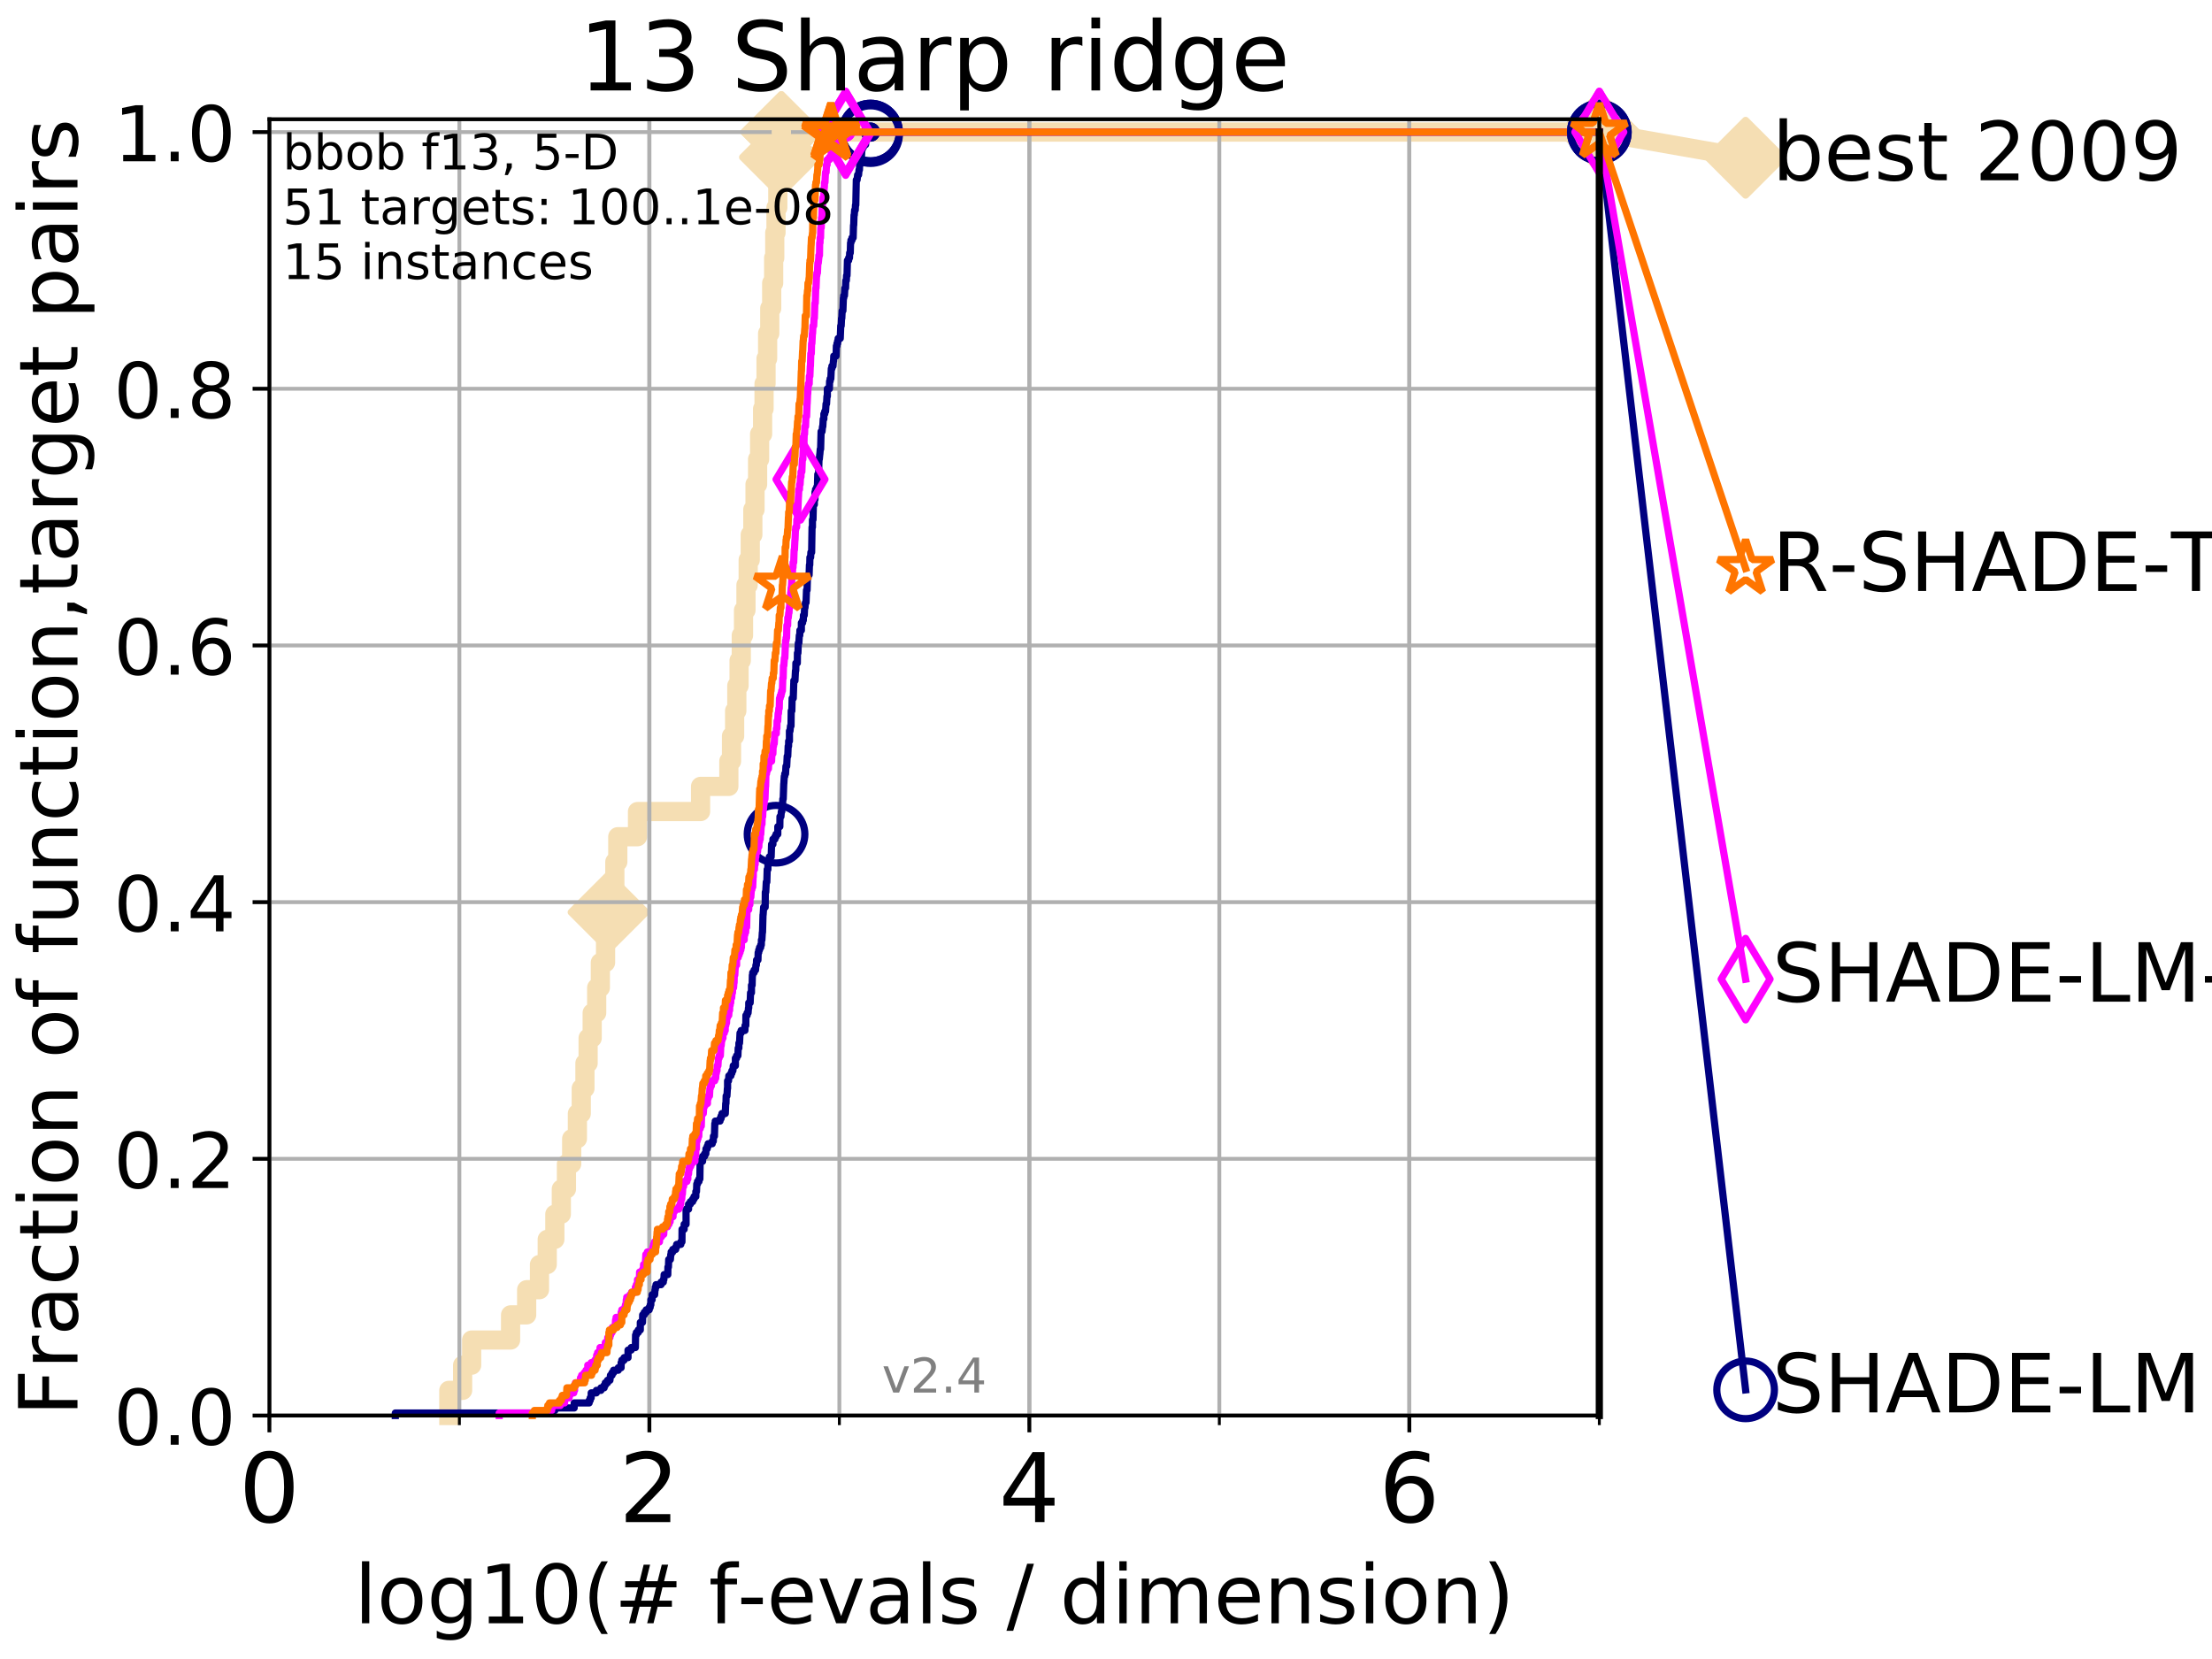 <?xml version="1.0" encoding="utf-8" standalone="no"?>
<!DOCTYPE svg PUBLIC "-//W3C//DTD SVG 1.1//EN"
  "http://www.w3.org/Graphics/SVG/1.1/DTD/svg11.dtd">
<!-- Created with matplotlib (http://matplotlib.org/) -->
<svg height="345.6pt" version="1.1" viewBox="0 0 460.8 345.6" width="460.8pt" xmlns="http://www.w3.org/2000/svg" xmlns:xlink="http://www.w3.org/1999/xlink">
 <defs>
  <style type="text/css">
*{stroke-linecap:butt;stroke-linejoin:round;}
  </style>
 </defs>
 <g id="figure_1">
  <g id="patch_1">
   <path d="M 0 345.6 
L 460.8 345.6 
L 460.8 0 
L 0 0 
z
" style="fill:#ffffff;"/>
  </g>
  <g id="axes_1">
   <g id="patch_2">
    <path d="M 56.12 294.88 
L 333.168 294.88 
L 333.168 24.84 
L 56.12 24.84 
z
" style="fill:#ffffff;"/>
   </g>
   <g id="line2d_1">
    <path d="M 93.501 294.88 
L 93.501 289.638 
L 96.372 289.638 
L 96.372 284.395 
L 98.249 284.395 
L 98.249 279.153 
L 106.365 279.153 
L 106.365 273.91 
L 109.713 273.91 
L 109.713 268.668 
L 112.385 268.668 
L 112.385 263.425 
L 113.999 263.425 
L 113.999 258.183 
L 115.583 258.183 
L 115.583 252.94 
L 116.934 252.94 
L 116.934 247.698 
L 118 247.698 
L 118 242.455 
L 119.092 242.455 
L 119.092 237.213 
L 120.283 237.213 
L 120.283 231.97 
L 121.087 231.97 
L 121.087 226.728 
L 121.854 226.728 
L 121.854 221.485 
L 122.517 221.485 
L 122.517 216.243 
L 123.362 216.243 
L 123.362 211 
L 124.299 211 
L 124.299 205.758 
L 125.063 205.758 
L 125.063 200.515 
L 126.149 200.515 
L 126.149 195.273 
L 126.78 195.273 
L 126.78 190.03 
L 127.552 190.03 
L 127.552 184.788 
L 128.082 184.788 
L 128.082 179.546 
L 128.698 179.546 
L 128.698 174.303 
L 132.804 174.303 
L 132.804 169.061 
L 145.943 169.061 
L 145.943 163.818 
L 151.832 163.818 
L 151.832 158.576 
L 152.387 158.576 
L 152.387 153.333 
L 153.036 153.333 
L 153.036 148.091 
L 153.494 148.091 
L 153.494 142.848 
L 153.964 142.848 
L 153.964 137.606 
L 154.422 137.606 
L 154.422 132.363 
L 154.889 132.363 
L 154.889 127.121 
L 155.398 127.121 
L 155.398 121.878 
L 155.861 121.878 
L 155.861 116.636 
L 156.291 116.636 
L 156.291 111.393 
L 156.829 111.393 
L 156.829 106.151 
L 157.285 106.151 
L 157.285 100.908 
L 157.821 100.908 
L 157.821 95.666 
L 158.241 95.666 
L 158.241 90.423 
L 158.863 90.423 
L 158.863 85.181 
L 159.165 85.181 
L 159.165 79.938 
L 159.58 79.938 
L 159.58 74.696 
L 159.911 74.696 
L 159.911 69.453 
L 160.356 69.453 
L 160.356 64.211 
L 160.759 64.211 
L 160.759 58.969 
L 161.168 58.969 
L 161.168 53.726 
L 161.395 53.726 
L 161.395 48.484 
L 161.656 48.484 
L 161.656 43.241 
L 162.03 43.241 
L 162.03 37.999 
L 162.488 37.999 
L 162.488 32.756 
L 162.775 32.756 
L 162.775 27.514 
L 333.168 27.514 
" style="fill:none;stroke:#f5deb3;stroke-linecap:square;stroke-width:4;"/>
   </g>
   <g id="line2d_2">
    <defs>
     <path d="M -0 7.778 
L 7.778 0 
L 0 -7.778 
L -7.778 -0 
z
" id="m1aafd34bb0" style="stroke:#f5deb3;stroke-linejoin:miter;stroke-width:1.5;"/>
    </defs>
    <g>
     <use style="fill:#f5deb3;stroke:#f5deb3;stroke-linejoin:miter;stroke-width:1.5;" x="126.78" xlink:href="#m1aafd34bb0" y="190.03"/>
     <use style="fill:#f5deb3;stroke:#f5deb3;stroke-linejoin:miter;stroke-width:1.5;" x="162.488" xlink:href="#m1aafd34bb0" y="32.756"/>
     <use style="fill:#f5deb3;stroke:#f5deb3;stroke-linejoin:miter;stroke-width:1.5;" x="162.775" xlink:href="#m1aafd34bb0" y="27.514"/>
     <use style="fill:#f5deb3;stroke:#f5deb3;stroke-linejoin:miter;stroke-width:1.5;" x="162.775" xlink:href="#m1aafd34bb0" y="27.514"/>
     <use style="fill:#f5deb3;stroke:#f5deb3;stroke-linejoin:miter;stroke-width:1.5;" x="333.168" xlink:href="#m1aafd34bb0" y="27.514"/>
    </g>
   </g>
   <g id="line2d_3">
    <path style="fill:none;stroke:#f5deb3;stroke-linecap:square;stroke-width:4;"/>
    <g/>
   </g>
   <g id="line2d_4">
    <path d="M 333.168 27.514 
L 363.643 32.861 
" style="fill:none;stroke:#f5deb3;stroke-linecap:square;stroke-width:4;"/>
    <g>
     <use style="fill:#f5deb3;stroke:#f5deb3;stroke-linejoin:miter;stroke-width:1.5;" x="333.168" xlink:href="#m1aafd34bb0" y="27.514"/>
     <use style="fill:#f5deb3;stroke:#f5deb3;stroke-linejoin:miter;stroke-width:1.5;" x="363.643" xlink:href="#m1aafd34bb0" y="32.861"/>
    </g>
   </g>
   <g id="matplotlib.axis_1">
    <g id="xtick_1">
     <g id="line2d_5">
      <path clip-path="url(#p3c6b63c1c0)" d="M 56.12 294.88 
L 56.12 24.84 
" style="fill:none;stroke:#b0b0b0;stroke-linecap:square;stroke-width:0.8;"/>
     </g>
     <g id="line2d_6">
      <defs>
       <path d="M 0 0 
L 0 3.5 
" id="m5aee180b55" style="stroke:#000000;stroke-width:0.8;"/>
      </defs>
      <g>
       <use style="stroke:#000000;stroke-width:0.8;" x="56.12" xlink:href="#m5aee180b55" y="294.88"/>
      </g>
     </g>
     <g id="text_1">
      <!-- 0 -->
      <defs>
       <path d="M 31.781 66.406 
Q 24.172 66.406 20.328 58.906 
Q 16.5 51.422 16.5 36.375 
Q 16.5 21.391 20.328 13.891 
Q 24.172 6.391 31.781 6.391 
Q 39.453 6.391 43.281 13.891 
Q 47.125 21.391 47.125 36.375 
Q 47.125 51.422 43.281 58.906 
Q 39.453 66.406 31.781 66.406 
z
M 31.781 74.219 
Q 44.047 74.219 50.516 64.516 
Q 56.984 54.828 56.984 36.375 
Q 56.984 17.969 50.516 8.266 
Q 44.047 -1.422 31.781 -1.422 
Q 19.531 -1.422 13.062 8.266 
Q 6.594 17.969 6.594 36.375 
Q 6.594 54.828 13.062 64.516 
Q 19.531 74.219 31.781 74.219 
z
" id="DejaVuSans-30"/>
      </defs>
      <g transform="translate(49.758 317.077)scale(0.2 -0.2)">
       <use xlink:href="#DejaVuSans-30"/>
      </g>
     </g>
    </g>
    <g id="xtick_2">
     <g id="line2d_7">
      <path clip-path="url(#p3c6b63c1c0)" d="M 135.277 294.88 
L 135.277 24.84 
" style="fill:none;stroke:#b0b0b0;stroke-linecap:square;stroke-width:0.8;"/>
     </g>
     <g id="line2d_8">
      <g>
       <use style="stroke:#000000;stroke-width:0.8;" x="135.277" xlink:href="#m5aee180b55" y="294.88"/>
      </g>
     </g>
     <g id="text_2">
      <!-- 2 -->
      <defs>
       <path d="M 19.188 8.297 
L 53.609 8.297 
L 53.609 0 
L 7.328 0 
L 7.328 8.297 
Q 12.938 14.109 22.625 23.891 
Q 32.328 33.688 34.812 36.531 
Q 39.547 41.844 41.422 45.531 
Q 43.312 49.219 43.312 52.781 
Q 43.312 58.594 39.234 62.25 
Q 35.156 65.922 28.609 65.922 
Q 23.969 65.922 18.812 64.312 
Q 13.672 62.703 7.812 59.422 
L 7.812 69.391 
Q 13.766 71.781 18.938 73 
Q 24.125 74.219 28.422 74.219 
Q 39.75 74.219 46.484 68.547 
Q 53.219 62.891 53.219 53.422 
Q 53.219 48.922 51.531 44.891 
Q 49.859 40.875 45.406 35.406 
Q 44.188 33.984 37.641 27.219 
Q 31.109 20.453 19.188 8.297 
z
" id="DejaVuSans-32"/>
      </defs>
      <g transform="translate(128.914 317.077)scale(0.2 -0.2)">
       <use xlink:href="#DejaVuSans-32"/>
      </g>
     </g>
    </g>
    <g id="xtick_3">
     <g id="line2d_9">
      <path clip-path="url(#p3c6b63c1c0)" d="M 214.433 294.88 
L 214.433 24.84 
" style="fill:none;stroke:#b0b0b0;stroke-linecap:square;stroke-width:0.8;"/>
     </g>
     <g id="line2d_10">
      <g>
       <use style="stroke:#000000;stroke-width:0.8;" x="214.433" xlink:href="#m5aee180b55" y="294.88"/>
      </g>
     </g>
     <g id="text_3">
      <!-- 4 -->
      <defs>
       <path d="M 37.797 64.312 
L 12.891 25.391 
L 37.797 25.391 
z
M 35.203 72.906 
L 47.609 72.906 
L 47.609 25.391 
L 58.016 25.391 
L 58.016 17.188 
L 47.609 17.188 
L 47.609 0 
L 37.797 0 
L 37.797 17.188 
L 4.891 17.188 
L 4.891 26.703 
z
" id="DejaVuSans-34"/>
      </defs>
      <g transform="translate(208.071 317.077)scale(0.2 -0.2)">
       <use xlink:href="#DejaVuSans-34"/>
      </g>
     </g>
    </g>
    <g id="xtick_4">
     <g id="line2d_11">
      <path clip-path="url(#p3c6b63c1c0)" d="M 293.59 294.88 
L 293.59 24.84 
" style="fill:none;stroke:#b0b0b0;stroke-linecap:square;stroke-width:0.8;"/>
     </g>
     <g id="line2d_12">
      <g>
       <use style="stroke:#000000;stroke-width:0.8;" x="293.59" xlink:href="#m5aee180b55" y="294.88"/>
      </g>
     </g>
     <g id="text_4">
      <!-- 6 -->
      <defs>
       <path d="M 33.016 40.375 
Q 26.375 40.375 22.484 35.828 
Q 18.609 31.297 18.609 23.391 
Q 18.609 15.531 22.484 10.953 
Q 26.375 6.391 33.016 6.391 
Q 39.656 6.391 43.531 10.953 
Q 47.406 15.531 47.406 23.391 
Q 47.406 31.297 43.531 35.828 
Q 39.656 40.375 33.016 40.375 
z
M 52.594 71.297 
L 52.594 62.312 
Q 48.875 64.062 45.094 64.984 
Q 41.312 65.922 37.594 65.922 
Q 27.828 65.922 22.672 59.328 
Q 17.531 52.734 16.797 39.406 
Q 19.672 43.656 24.016 45.922 
Q 28.375 48.188 33.594 48.188 
Q 44.578 48.188 50.953 41.516 
Q 57.328 34.859 57.328 23.391 
Q 57.328 12.156 50.688 5.359 
Q 44.047 -1.422 33.016 -1.422 
Q 20.359 -1.422 13.672 8.266 
Q 6.984 17.969 6.984 36.375 
Q 6.984 53.656 15.188 63.938 
Q 23.391 74.219 37.203 74.219 
Q 40.922 74.219 44.703 73.484 
Q 48.484 72.75 52.594 71.297 
z
" id="DejaVuSans-36"/>
      </defs>
      <g transform="translate(287.227 317.077)scale(0.2 -0.2)">
       <use xlink:href="#DejaVuSans-36"/>
      </g>
     </g>
    </g>
    <g id="xtick_5">
     <g id="line2d_13">
      <path clip-path="url(#p3c6b63c1c0)" d="M 56.12 294.88 
L 56.12 24.84 
" style="fill:none;stroke:#b0b0b0;stroke-linecap:square;stroke-width:0.8;"/>
     </g>
     <g id="line2d_14">
      <defs>
       <path d="M 0 0 
L 0 2 
" id="me88c8dae62" style="stroke:#000000;stroke-width:0.6;"/>
      </defs>
      <g>
       <use style="stroke:#000000;stroke-width:0.6;" x="56.12" xlink:href="#me88c8dae62" y="294.88"/>
      </g>
     </g>
    </g>
    <g id="xtick_6">
     <g id="line2d_15">
      <path clip-path="url(#p3c6b63c1c0)" d="M 95.698 294.88 
L 95.698 24.84 
" style="fill:none;stroke:#b0b0b0;stroke-linecap:square;stroke-width:0.8;"/>
     </g>
     <g id="line2d_16">
      <g>
       <use style="stroke:#000000;stroke-width:0.6;" x="95.698" xlink:href="#me88c8dae62" y="294.88"/>
      </g>
     </g>
    </g>
    <g id="xtick_7">
     <g id="line2d_17">
      <path clip-path="url(#p3c6b63c1c0)" d="M 135.277 294.88 
L 135.277 24.84 
" style="fill:none;stroke:#b0b0b0;stroke-linecap:square;stroke-width:0.8;"/>
     </g>
     <g id="line2d_18">
      <g>
       <use style="stroke:#000000;stroke-width:0.6;" x="135.277" xlink:href="#me88c8dae62" y="294.88"/>
      </g>
     </g>
    </g>
    <g id="xtick_8">
     <g id="line2d_19">
      <path clip-path="url(#p3c6b63c1c0)" d="M 174.855 294.88 
L 174.855 24.84 
" style="fill:none;stroke:#b0b0b0;stroke-linecap:square;stroke-width:0.8;"/>
     </g>
     <g id="line2d_20">
      <g>
       <use style="stroke:#000000;stroke-width:0.6;" x="174.855" xlink:href="#me88c8dae62" y="294.88"/>
      </g>
     </g>
    </g>
    <g id="xtick_9">
     <g id="line2d_21">
      <path clip-path="url(#p3c6b63c1c0)" d="M 214.433 294.88 
L 214.433 24.84 
" style="fill:none;stroke:#b0b0b0;stroke-linecap:square;stroke-width:0.8;"/>
     </g>
     <g id="line2d_22">
      <g>
       <use style="stroke:#000000;stroke-width:0.6;" x="214.433" xlink:href="#me88c8dae62" y="294.88"/>
      </g>
     </g>
    </g>
    <g id="xtick_10">
     <g id="line2d_23">
      <path clip-path="url(#p3c6b63c1c0)" d="M 254.011 294.88 
L 254.011 24.84 
" style="fill:none;stroke:#b0b0b0;stroke-linecap:square;stroke-width:0.8;"/>
     </g>
     <g id="line2d_24">
      <g>
       <use style="stroke:#000000;stroke-width:0.6;" x="254.011" xlink:href="#me88c8dae62" y="294.88"/>
      </g>
     </g>
    </g>
    <g id="xtick_11">
     <g id="line2d_25">
      <path clip-path="url(#p3c6b63c1c0)" d="M 293.59 294.88 
L 293.59 24.84 
" style="fill:none;stroke:#b0b0b0;stroke-linecap:square;stroke-width:0.8;"/>
     </g>
     <g id="line2d_26">
      <g>
       <use style="stroke:#000000;stroke-width:0.6;" x="293.59" xlink:href="#me88c8dae62" y="294.88"/>
      </g>
     </g>
    </g>
    <g id="xtick_12">
     <g id="line2d_27">
      <path clip-path="url(#p3c6b63c1c0)" d="M 333.168 294.88 
L 333.168 24.84 
" style="fill:none;stroke:#b0b0b0;stroke-linecap:square;stroke-width:0.8;"/>
     </g>
     <g id="line2d_28">
      <g>
       <use style="stroke:#000000;stroke-width:0.6;" x="333.168" xlink:href="#me88c8dae62" y="294.88"/>
      </g>
     </g>
    </g>
    <g id="text_5">
     <!-- log10(# f-evals / dimension) -->
     <defs>
      <path d="M 9.422 75.984 
L 18.406 75.984 
L 18.406 0 
L 9.422 0 
z
" id="DejaVuSans-6c"/>
      <path d="M 30.609 48.391 
Q 23.391 48.391 19.188 42.75 
Q 14.984 37.109 14.984 27.297 
Q 14.984 17.484 19.156 11.844 
Q 23.344 6.203 30.609 6.203 
Q 37.797 6.203 41.984 11.859 
Q 46.188 17.531 46.188 27.297 
Q 46.188 37.016 41.984 42.703 
Q 37.797 48.391 30.609 48.391 
z
M 30.609 56 
Q 42.328 56 49.016 48.375 
Q 55.719 40.766 55.719 27.297 
Q 55.719 13.875 49.016 6.219 
Q 42.328 -1.422 30.609 -1.422 
Q 18.844 -1.422 12.172 6.219 
Q 5.516 13.875 5.516 27.297 
Q 5.516 40.766 12.172 48.375 
Q 18.844 56 30.609 56 
z
" id="DejaVuSans-6f"/>
      <path d="M 45.406 27.984 
Q 45.406 37.75 41.375 43.109 
Q 37.359 48.484 30.078 48.484 
Q 22.859 48.484 18.828 43.109 
Q 14.797 37.75 14.797 27.984 
Q 14.797 18.266 18.828 12.891 
Q 22.859 7.516 30.078 7.516 
Q 37.359 7.516 41.375 12.891 
Q 45.406 18.266 45.406 27.984 
z
M 54.391 6.781 
Q 54.391 -7.172 48.188 -13.984 
Q 42 -20.797 29.203 -20.797 
Q 24.469 -20.797 20.266 -20.094 
Q 16.062 -19.391 12.109 -17.922 
L 12.109 -9.188 
Q 16.062 -11.328 19.922 -12.344 
Q 23.781 -13.375 27.781 -13.375 
Q 36.625 -13.375 41.016 -8.766 
Q 45.406 -4.156 45.406 5.172 
L 45.406 9.625 
Q 42.625 4.781 38.281 2.391 
Q 33.938 0 27.875 0 
Q 17.828 0 11.672 7.656 
Q 5.516 15.328 5.516 27.984 
Q 5.516 40.672 11.672 48.328 
Q 17.828 56 27.875 56 
Q 33.938 56 38.281 53.609 
Q 42.625 51.219 45.406 46.391 
L 45.406 54.688 
L 54.391 54.688 
z
" id="DejaVuSans-67"/>
      <path d="M 12.406 8.297 
L 28.516 8.297 
L 28.516 63.922 
L 10.984 60.406 
L 10.984 69.391 
L 28.422 72.906 
L 38.281 72.906 
L 38.281 8.297 
L 54.391 8.297 
L 54.391 0 
L 12.406 0 
z
" id="DejaVuSans-31"/>
      <path d="M 31 75.875 
Q 24.469 64.656 21.281 53.656 
Q 18.109 42.672 18.109 31.391 
Q 18.109 20.125 21.312 9.062 
Q 24.516 -2 31 -13.188 
L 23.188 -13.188 
Q 15.875 -1.703 12.234 9.375 
Q 8.594 20.453 8.594 31.391 
Q 8.594 42.281 12.203 53.312 
Q 15.828 64.359 23.188 75.875 
z
" id="DejaVuSans-28"/>
      <path d="M 51.125 44 
L 36.922 44 
L 32.812 27.688 
L 47.125 27.688 
z
M 43.797 71.781 
L 38.719 51.516 
L 52.984 51.516 
L 58.109 71.781 
L 65.922 71.781 
L 60.891 51.516 
L 76.125 51.516 
L 76.125 44 
L 58.984 44 
L 54.984 27.688 
L 70.516 27.688 
L 70.516 20.219 
L 53.078 20.219 
L 48 0 
L 40.188 0 
L 45.219 20.219 
L 30.906 20.219 
L 25.875 0 
L 18.016 0 
L 23.094 20.219 
L 7.719 20.219 
L 7.719 27.688 
L 24.906 27.688 
L 29 44 
L 13.281 44 
L 13.281 51.516 
L 30.906 51.516 
L 35.891 71.781 
z
" id="DejaVuSans-23"/>
      <path id="DejaVuSans-20"/>
      <path d="M 37.109 75.984 
L 37.109 68.5 
L 28.516 68.5 
Q 23.688 68.5 21.797 66.547 
Q 19.922 64.594 19.922 59.516 
L 19.922 54.688 
L 34.719 54.688 
L 34.719 47.703 
L 19.922 47.703 
L 19.922 0 
L 10.891 0 
L 10.891 47.703 
L 2.297 47.703 
L 2.297 54.688 
L 10.891 54.688 
L 10.891 58.5 
Q 10.891 67.625 15.141 71.797 
Q 19.391 75.984 28.609 75.984 
z
" id="DejaVuSans-66"/>
      <path d="M 4.891 31.391 
L 31.203 31.391 
L 31.203 23.391 
L 4.891 23.391 
z
" id="DejaVuSans-2d"/>
      <path d="M 56.203 29.594 
L 56.203 25.203 
L 14.891 25.203 
Q 15.484 15.922 20.484 11.062 
Q 25.484 6.203 34.422 6.203 
Q 39.594 6.203 44.453 7.469 
Q 49.312 8.734 54.109 11.281 
L 54.109 2.781 
Q 49.266 0.734 44.188 -0.344 
Q 39.109 -1.422 33.891 -1.422 
Q 20.797 -1.422 13.156 6.188 
Q 5.516 13.812 5.516 26.812 
Q 5.516 40.234 12.766 48.109 
Q 20.016 56 32.328 56 
Q 43.359 56 49.781 48.891 
Q 56.203 41.797 56.203 29.594 
z
M 47.219 32.234 
Q 47.125 39.594 43.094 43.984 
Q 39.062 48.391 32.422 48.391 
Q 24.906 48.391 20.391 44.141 
Q 15.875 39.891 15.188 32.172 
z
" id="DejaVuSans-65"/>
      <path d="M 2.984 54.688 
L 12.5 54.688 
L 29.594 8.797 
L 46.688 54.688 
L 56.203 54.688 
L 35.688 0 
L 23.484 0 
z
" id="DejaVuSans-76"/>
      <path d="M 34.281 27.484 
Q 23.391 27.484 19.188 25 
Q 14.984 22.516 14.984 16.5 
Q 14.984 11.719 18.141 8.906 
Q 21.297 6.109 26.703 6.109 
Q 34.188 6.109 38.703 11.406 
Q 43.219 16.703 43.219 25.484 
L 43.219 27.484 
z
M 52.203 31.203 
L 52.203 0 
L 43.219 0 
L 43.219 8.297 
Q 40.141 3.328 35.547 0.953 
Q 30.953 -1.422 24.312 -1.422 
Q 15.922 -1.422 10.953 3.297 
Q 6 8.016 6 15.922 
Q 6 25.141 12.172 29.828 
Q 18.359 34.516 30.609 34.516 
L 43.219 34.516 
L 43.219 35.406 
Q 43.219 41.609 39.141 45 
Q 35.062 48.391 27.688 48.391 
Q 23 48.391 18.547 47.266 
Q 14.109 46.141 10.016 43.891 
L 10.016 52.203 
Q 14.938 54.109 19.578 55.047 
Q 24.219 56 28.609 56 
Q 40.484 56 46.344 49.844 
Q 52.203 43.703 52.203 31.203 
z
" id="DejaVuSans-61"/>
      <path d="M 44.281 53.078 
L 44.281 44.578 
Q 40.484 46.531 36.375 47.5 
Q 32.281 48.484 27.875 48.484 
Q 21.188 48.484 17.844 46.438 
Q 14.5 44.391 14.5 40.281 
Q 14.5 37.156 16.891 35.375 
Q 19.281 33.594 26.516 31.984 
L 29.594 31.297 
Q 39.156 29.25 43.188 25.516 
Q 47.219 21.781 47.219 15.094 
Q 47.219 7.469 41.188 3.016 
Q 35.156 -1.422 24.609 -1.422 
Q 20.219 -1.422 15.453 -0.562 
Q 10.688 0.297 5.422 2 
L 5.422 11.281 
Q 10.406 8.688 15.234 7.391 
Q 20.062 6.109 24.812 6.109 
Q 31.156 6.109 34.562 8.281 
Q 37.984 10.453 37.984 14.406 
Q 37.984 18.062 35.516 20.016 
Q 33.062 21.969 24.703 23.781 
L 21.578 24.516 
Q 13.234 26.266 9.516 29.906 
Q 5.812 33.547 5.812 39.891 
Q 5.812 47.609 11.281 51.797 
Q 16.75 56 26.812 56 
Q 31.781 56 36.172 55.266 
Q 40.578 54.547 44.281 53.078 
z
" id="DejaVuSans-73"/>
      <path d="M 25.391 72.906 
L 33.688 72.906 
L 8.297 -9.281 
L 0 -9.281 
z
" id="DejaVuSans-2f"/>
      <path d="M 45.406 46.391 
L 45.406 75.984 
L 54.391 75.984 
L 54.391 0 
L 45.406 0 
L 45.406 8.203 
Q 42.578 3.328 38.25 0.953 
Q 33.938 -1.422 27.875 -1.422 
Q 17.969 -1.422 11.734 6.484 
Q 5.516 14.406 5.516 27.297 
Q 5.516 40.188 11.734 48.094 
Q 17.969 56 27.875 56 
Q 33.938 56 38.25 53.625 
Q 42.578 51.266 45.406 46.391 
z
M 14.797 27.297 
Q 14.797 17.391 18.875 11.75 
Q 22.953 6.109 30.078 6.109 
Q 37.203 6.109 41.297 11.75 
Q 45.406 17.391 45.406 27.297 
Q 45.406 37.203 41.297 42.844 
Q 37.203 48.484 30.078 48.484 
Q 22.953 48.484 18.875 42.844 
Q 14.797 37.203 14.797 27.297 
z
" id="DejaVuSans-64"/>
      <path d="M 9.422 54.688 
L 18.406 54.688 
L 18.406 0 
L 9.422 0 
z
M 9.422 75.984 
L 18.406 75.984 
L 18.406 64.594 
L 9.422 64.594 
z
" id="DejaVuSans-69"/>
      <path d="M 52 44.188 
Q 55.375 50.25 60.062 53.125 
Q 64.75 56 71.094 56 
Q 79.641 56 84.281 50.016 
Q 88.922 44.047 88.922 33.016 
L 88.922 0 
L 79.891 0 
L 79.891 32.719 
Q 79.891 40.578 77.094 44.375 
Q 74.312 48.188 68.609 48.188 
Q 61.625 48.188 57.562 43.547 
Q 53.516 38.922 53.516 30.906 
L 53.516 0 
L 44.484 0 
L 44.484 32.719 
Q 44.484 40.625 41.703 44.406 
Q 38.922 48.188 33.109 48.188 
Q 26.219 48.188 22.156 43.531 
Q 18.109 38.875 18.109 30.906 
L 18.109 0 
L 9.078 0 
L 9.078 54.688 
L 18.109 54.688 
L 18.109 46.188 
Q 21.188 51.219 25.484 53.609 
Q 29.781 56 35.688 56 
Q 41.656 56 45.828 52.969 
Q 50 49.953 52 44.188 
z
" id="DejaVuSans-6d"/>
      <path d="M 54.891 33.016 
L 54.891 0 
L 45.906 0 
L 45.906 32.719 
Q 45.906 40.484 42.875 44.328 
Q 39.844 48.188 33.797 48.188 
Q 26.516 48.188 22.312 43.547 
Q 18.109 38.922 18.109 30.906 
L 18.109 0 
L 9.078 0 
L 9.078 54.688 
L 18.109 54.688 
L 18.109 46.188 
Q 21.344 51.125 25.703 53.562 
Q 30.078 56 35.797 56 
Q 45.219 56 50.047 50.172 
Q 54.891 44.344 54.891 33.016 
z
" id="DejaVuSans-6e"/>
      <path d="M 8.016 75.875 
L 15.828 75.875 
Q 23.141 64.359 26.781 53.312 
Q 30.422 42.281 30.422 31.391 
Q 30.422 20.453 26.781 9.375 
Q 23.141 -1.703 15.828 -13.188 
L 8.016 -13.188 
Q 14.5 -2 17.703 9.062 
Q 20.906 20.125 20.906 31.391 
Q 20.906 42.672 17.703 53.656 
Q 14.5 64.656 8.016 75.875 
z
" id="DejaVuSans-29"/>
     </defs>
     <g transform="translate(73.803 338.154)scale(0.17 -0.17)">
      <use xlink:href="#DejaVuSans-6c"/>
      <use x="27.783" xlink:href="#DejaVuSans-6f"/>
      <use x="88.965" xlink:href="#DejaVuSans-67"/>
      <use x="152.441" xlink:href="#DejaVuSans-31"/>
      <use x="216.064" xlink:href="#DejaVuSans-30"/>
      <use x="279.688" xlink:href="#DejaVuSans-28"/>
      <use x="318.701" xlink:href="#DejaVuSans-23"/>
      <use x="402.49" xlink:href="#DejaVuSans-20"/>
      <use x="434.277" xlink:href="#DejaVuSans-66"/>
      <use x="469.404" xlink:href="#DejaVuSans-2d"/>
      <use x="505.488" xlink:href="#DejaVuSans-65"/>
      <use x="567.012" xlink:href="#DejaVuSans-76"/>
      <use x="626.191" xlink:href="#DejaVuSans-61"/>
      <use x="687.471" xlink:href="#DejaVuSans-6c"/>
      <use x="715.254" xlink:href="#DejaVuSans-73"/>
      <use x="767.354" xlink:href="#DejaVuSans-20"/>
      <use x="799.141" xlink:href="#DejaVuSans-2f"/>
      <use x="832.832" xlink:href="#DejaVuSans-20"/>
      <use x="864.619" xlink:href="#DejaVuSans-64"/>
      <use x="928.096" xlink:href="#DejaVuSans-69"/>
      <use x="955.879" xlink:href="#DejaVuSans-6d"/>
      <use x="1053.291" xlink:href="#DejaVuSans-65"/>
      <use x="1114.814" xlink:href="#DejaVuSans-6e"/>
      <use x="1178.193" xlink:href="#DejaVuSans-73"/>
      <use x="1230.293" xlink:href="#DejaVuSans-69"/>
      <use x="1258.076" xlink:href="#DejaVuSans-6f"/>
      <use x="1319.258" xlink:href="#DejaVuSans-6e"/>
      <use x="1382.637" xlink:href="#DejaVuSans-29"/>
     </g>
    </g>
   </g>
   <g id="matplotlib.axis_2">
    <g id="ytick_1">
     <g id="line2d_29">
      <path clip-path="url(#p3c6b63c1c0)" d="M 56.12 294.88 
L 333.168 294.88 
" style="fill:none;stroke:#b0b0b0;stroke-linecap:square;stroke-width:0.8;"/>
     </g>
     <g id="line2d_30">
      <defs>
       <path d="M 0 0 
L -3.5 0 
" id="me71f985bcc" style="stroke:#000000;stroke-width:0.8;"/>
      </defs>
      <g>
       <use style="stroke:#000000;stroke-width:0.8;" x="56.12" xlink:href="#me71f985bcc" y="294.88"/>
      </g>
     </g>
     <g id="text_6">
      <!-- 0.0 -->
      <defs>
       <path d="M 10.688 12.406 
L 21 12.406 
L 21 0 
L 10.688 0 
z
" id="DejaVuSans-2e"/>
      </defs>
      <g transform="translate(23.675 300.959)scale(0.16 -0.16)">
       <use xlink:href="#DejaVuSans-30"/>
       <use x="63.623" xlink:href="#DejaVuSans-2e"/>
       <use x="95.41" xlink:href="#DejaVuSans-30"/>
      </g>
     </g>
    </g>
    <g id="ytick_2">
     <g id="line2d_31">
      <path clip-path="url(#p3c6b63c1c0)" d="M 56.12 241.407 
L 333.168 241.407 
" style="fill:none;stroke:#b0b0b0;stroke-linecap:square;stroke-width:0.8;"/>
     </g>
     <g id="line2d_32">
      <g>
       <use style="stroke:#000000;stroke-width:0.8;" x="56.12" xlink:href="#me71f985bcc" y="241.407"/>
      </g>
     </g>
     <g id="text_7">
      <!-- 0.2 -->
      <g transform="translate(23.675 247.485)scale(0.16 -0.16)">
       <use xlink:href="#DejaVuSans-30"/>
       <use x="63.623" xlink:href="#DejaVuSans-2e"/>
       <use x="95.41" xlink:href="#DejaVuSans-32"/>
      </g>
     </g>
    </g>
    <g id="ytick_3">
     <g id="line2d_33">
      <path clip-path="url(#p3c6b63c1c0)" d="M 56.12 187.933 
L 333.168 187.933 
" style="fill:none;stroke:#b0b0b0;stroke-linecap:square;stroke-width:0.8;"/>
     </g>
     <g id="line2d_34">
      <g>
       <use style="stroke:#000000;stroke-width:0.8;" x="56.12" xlink:href="#me71f985bcc" y="187.933"/>
      </g>
     </g>
     <g id="text_8">
      <!-- 0.4 -->
      <g transform="translate(23.675 194.012)scale(0.16 -0.16)">
       <use xlink:href="#DejaVuSans-30"/>
       <use x="63.623" xlink:href="#DejaVuSans-2e"/>
       <use x="95.41" xlink:href="#DejaVuSans-34"/>
      </g>
     </g>
    </g>
    <g id="ytick_4">
     <g id="line2d_35">
      <path clip-path="url(#p3c6b63c1c0)" d="M 56.12 134.46 
L 333.168 134.46 
" style="fill:none;stroke:#b0b0b0;stroke-linecap:square;stroke-width:0.8;"/>
     </g>
     <g id="line2d_36">
      <g>
       <use style="stroke:#000000;stroke-width:0.8;" x="56.12" xlink:href="#me71f985bcc" y="134.46"/>
      </g>
     </g>
     <g id="text_9">
      <!-- 0.6 -->
      <g transform="translate(23.675 140.539)scale(0.16 -0.16)">
       <use xlink:href="#DejaVuSans-30"/>
       <use x="63.623" xlink:href="#DejaVuSans-2e"/>
       <use x="95.41" xlink:href="#DejaVuSans-36"/>
      </g>
     </g>
    </g>
    <g id="ytick_5">
     <g id="line2d_37">
      <path clip-path="url(#p3c6b63c1c0)" d="M 56.12 80.987 
L 333.168 80.987 
" style="fill:none;stroke:#b0b0b0;stroke-linecap:square;stroke-width:0.8;"/>
     </g>
     <g id="line2d_38">
      <g>
       <use style="stroke:#000000;stroke-width:0.8;" x="56.12" xlink:href="#me71f985bcc" y="80.987"/>
      </g>
     </g>
     <g id="text_10">
      <!-- 0.8 -->
      <defs>
       <path d="M 31.781 34.625 
Q 24.75 34.625 20.719 30.859 
Q 16.703 27.094 16.703 20.516 
Q 16.703 13.922 20.719 10.156 
Q 24.75 6.391 31.781 6.391 
Q 38.812 6.391 42.859 10.172 
Q 46.922 13.969 46.922 20.516 
Q 46.922 27.094 42.891 30.859 
Q 38.875 34.625 31.781 34.625 
z
M 21.922 38.812 
Q 15.578 40.375 12.031 44.719 
Q 8.5 49.078 8.5 55.328 
Q 8.5 64.062 14.719 69.141 
Q 20.953 74.219 31.781 74.219 
Q 42.672 74.219 48.875 69.141 
Q 55.078 64.062 55.078 55.328 
Q 55.078 49.078 51.531 44.719 
Q 48 40.375 41.703 38.812 
Q 48.828 37.156 52.797 32.312 
Q 56.781 27.484 56.781 20.516 
Q 56.781 9.906 50.312 4.234 
Q 43.844 -1.422 31.781 -1.422 
Q 19.734 -1.422 13.25 4.234 
Q 6.781 9.906 6.781 20.516 
Q 6.781 27.484 10.781 32.312 
Q 14.797 37.156 21.922 38.812 
z
M 18.312 54.391 
Q 18.312 48.734 21.844 45.562 
Q 25.391 42.391 31.781 42.391 
Q 38.141 42.391 41.719 45.562 
Q 45.312 48.734 45.312 54.391 
Q 45.312 60.062 41.719 63.234 
Q 38.141 66.406 31.781 66.406 
Q 25.391 66.406 21.844 63.234 
Q 18.312 60.062 18.312 54.391 
z
" id="DejaVuSans-38"/>
      </defs>
      <g transform="translate(23.675 87.066)scale(0.16 -0.16)">
       <use xlink:href="#DejaVuSans-30"/>
       <use x="63.623" xlink:href="#DejaVuSans-2e"/>
       <use x="95.41" xlink:href="#DejaVuSans-38"/>
      </g>
     </g>
    </g>
    <g id="ytick_6">
     <g id="line2d_39">
      <path clip-path="url(#p3c6b63c1c0)" d="M 56.12 27.514 
L 333.168 27.514 
" style="fill:none;stroke:#b0b0b0;stroke-linecap:square;stroke-width:0.8;"/>
     </g>
     <g id="line2d_40">
      <g>
       <use style="stroke:#000000;stroke-width:0.8;" x="56.12" xlink:href="#me71f985bcc" y="27.514"/>
      </g>
     </g>
     <g id="text_11">
      <!-- 1.0 -->
      <g transform="translate(23.675 33.592)scale(0.16 -0.16)">
       <use xlink:href="#DejaVuSans-31"/>
       <use x="63.623" xlink:href="#DejaVuSans-2e"/>
       <use x="95.41" xlink:href="#DejaVuSans-30"/>
      </g>
     </g>
    </g>
    <g id="text_12">
     <!-- Fraction of function,target pairs -->
     <defs>
      <path d="M 9.812 72.906 
L 51.703 72.906 
L 51.703 64.594 
L 19.672 64.594 
L 19.672 43.109 
L 48.578 43.109 
L 48.578 34.812 
L 19.672 34.812 
L 19.672 0 
L 9.812 0 
z
" id="DejaVuSans-46"/>
      <path d="M 41.109 46.297 
Q 39.594 47.172 37.812 47.578 
Q 36.031 48 33.891 48 
Q 26.266 48 22.188 43.047 
Q 18.109 38.094 18.109 28.812 
L 18.109 0 
L 9.078 0 
L 9.078 54.688 
L 18.109 54.688 
L 18.109 46.188 
Q 20.953 51.172 25.484 53.578 
Q 30.031 56 36.531 56 
Q 37.453 56 38.578 55.875 
Q 39.703 55.766 41.062 55.516 
z
" id="DejaVuSans-72"/>
      <path d="M 48.781 52.594 
L 48.781 44.188 
Q 44.969 46.297 41.141 47.344 
Q 37.312 48.391 33.406 48.391 
Q 24.656 48.391 19.812 42.844 
Q 14.984 37.312 14.984 27.297 
Q 14.984 17.281 19.812 11.734 
Q 24.656 6.203 33.406 6.203 
Q 37.312 6.203 41.141 7.25 
Q 44.969 8.297 48.781 10.406 
L 48.781 2.094 
Q 45.016 0.344 40.984 -0.531 
Q 36.969 -1.422 32.422 -1.422 
Q 20.062 -1.422 12.781 6.344 
Q 5.516 14.109 5.516 27.297 
Q 5.516 40.672 12.859 48.328 
Q 20.219 56 33.016 56 
Q 37.156 56 41.109 55.141 
Q 45.062 54.297 48.781 52.594 
z
" id="DejaVuSans-63"/>
      <path d="M 18.312 70.219 
L 18.312 54.688 
L 36.812 54.688 
L 36.812 47.703 
L 18.312 47.703 
L 18.312 18.016 
Q 18.312 11.328 20.141 9.422 
Q 21.969 7.516 27.594 7.516 
L 36.812 7.516 
L 36.812 0 
L 27.594 0 
Q 17.188 0 13.234 3.875 
Q 9.281 7.766 9.281 18.016 
L 9.281 47.703 
L 2.688 47.703 
L 2.688 54.688 
L 9.281 54.688 
L 9.281 70.219 
z
" id="DejaVuSans-74"/>
      <path d="M 8.5 21.578 
L 8.5 54.688 
L 17.484 54.688 
L 17.484 21.922 
Q 17.484 14.156 20.5 10.266 
Q 23.531 6.391 29.594 6.391 
Q 36.859 6.391 41.078 11.031 
Q 45.312 15.672 45.312 23.688 
L 45.312 54.688 
L 54.297 54.688 
L 54.297 0 
L 45.312 0 
L 45.312 8.406 
Q 42.047 3.422 37.719 1 
Q 33.406 -1.422 27.688 -1.422 
Q 18.266 -1.422 13.375 4.438 
Q 8.5 10.297 8.5 21.578 
z
M 31.109 56 
z
" id="DejaVuSans-75"/>
      <path d="M 11.719 12.406 
L 22.016 12.406 
L 22.016 4 
L 14.016 -11.625 
L 7.719 -11.625 
L 11.719 4 
z
" id="DejaVuSans-2c"/>
      <path d="M 18.109 8.203 
L 18.109 -20.797 
L 9.078 -20.797 
L 9.078 54.688 
L 18.109 54.688 
L 18.109 46.391 
Q 20.953 51.266 25.266 53.625 
Q 29.594 56 35.594 56 
Q 45.562 56 51.781 48.094 
Q 58.016 40.188 58.016 27.297 
Q 58.016 14.406 51.781 6.484 
Q 45.562 -1.422 35.594 -1.422 
Q 29.594 -1.422 25.266 0.953 
Q 20.953 3.328 18.109 8.203 
z
M 48.688 27.297 
Q 48.688 37.203 44.609 42.844 
Q 40.531 48.484 33.406 48.484 
Q 26.266 48.484 22.188 42.844 
Q 18.109 37.203 18.109 27.297 
Q 18.109 17.391 22.188 11.75 
Q 26.266 6.109 33.406 6.109 
Q 40.531 6.109 44.609 11.75 
Q 48.688 17.391 48.688 27.297 
z
" id="DejaVuSans-70"/>
     </defs>
     <g transform="translate(16.14 294.999)rotate(-90)scale(0.17 -0.17)">
      <use xlink:href="#DejaVuSans-46"/>
      <use x="57.41" xlink:href="#DejaVuSans-72"/>
      <use x="98.523" xlink:href="#DejaVuSans-61"/>
      <use x="159.803" xlink:href="#DejaVuSans-63"/>
      <use x="214.783" xlink:href="#DejaVuSans-74"/>
      <use x="253.992" xlink:href="#DejaVuSans-69"/>
      <use x="281.775" xlink:href="#DejaVuSans-6f"/>
      <use x="342.957" xlink:href="#DejaVuSans-6e"/>
      <use x="406.336" xlink:href="#DejaVuSans-20"/>
      <use x="438.123" xlink:href="#DejaVuSans-6f"/>
      <use x="499.305" xlink:href="#DejaVuSans-66"/>
      <use x="534.51" xlink:href="#DejaVuSans-20"/>
      <use x="566.297" xlink:href="#DejaVuSans-66"/>
      <use x="601.502" xlink:href="#DejaVuSans-75"/>
      <use x="664.881" xlink:href="#DejaVuSans-6e"/>
      <use x="728.26" xlink:href="#DejaVuSans-63"/>
      <use x="783.24" xlink:href="#DejaVuSans-74"/>
      <use x="822.449" xlink:href="#DejaVuSans-69"/>
      <use x="850.232" xlink:href="#DejaVuSans-6f"/>
      <use x="911.414" xlink:href="#DejaVuSans-6e"/>
      <use x="974.793" xlink:href="#DejaVuSans-2c"/>
      <use x="1006.58" xlink:href="#DejaVuSans-74"/>
      <use x="1045.789" xlink:href="#DejaVuSans-61"/>
      <use x="1107.068" xlink:href="#DejaVuSans-72"/>
      <use x="1148.166" xlink:href="#DejaVuSans-67"/>
      <use x="1211.643" xlink:href="#DejaVuSans-65"/>
      <use x="1273.166" xlink:href="#DejaVuSans-74"/>
      <use x="1312.375" xlink:href="#DejaVuSans-20"/>
      <use x="1344.162" xlink:href="#DejaVuSans-70"/>
      <use x="1407.639" xlink:href="#DejaVuSans-61"/>
      <use x="1468.918" xlink:href="#DejaVuSans-69"/>
      <use x="1496.701" xlink:href="#DejaVuSans-72"/>
      <use x="1537.814" xlink:href="#DejaVuSans-73"/>
     </g>
    </g>
   </g>
   <g id="line2d_41">
    <defs>
     <path d="M 0 1.5 
C 0.398 1.5 0.779 1.342 1.061 1.061 
C 1.342 0.779 1.5 0.398 1.5 0 
C 1.5 -0.398 1.342 -0.779 1.061 -1.061 
C 0.779 -1.342 0.398 -1.5 0 -1.5 
C -0.398 -1.5 -0.779 -1.342 -1.061 -1.061 
C -1.342 -0.779 -1.5 -0.398 -1.5 0 
C -1.5 0.398 -1.342 0.779 -1.061 1.061 
C -0.779 1.342 -0.398 1.5 0 1.5 
z
" id="mbd1a4d1b2d" style="stroke:#f5deb3;"/>
    </defs>
    <g>
     <use style="fill:#f5deb3;stroke:#f5deb3;" x="162.775" xlink:href="#mbd1a4d1b2d" y="27.514"/>
     <use style="fill:#f5deb3;stroke:#f5deb3;" x="162.775" xlink:href="#mbd1a4d1b2d" y="27.514"/>
    </g>
   </g>
   <g id="line2d_42">
    <defs>
     <path d="M 0 1.5 
C 0.398 1.5 0.779 1.342 1.061 1.061 
C 1.342 0.779 1.5 0.398 1.5 0 
C 1.5 -0.398 1.342 -0.779 1.061 -1.061 
C 0.779 -1.342 0.398 -1.5 0 -1.5 
C -0.398 -1.5 -0.779 -1.342 -1.061 -1.061 
C -1.342 -0.779 -1.5 -0.398 -1.5 0 
C -1.5 0.398 -1.342 0.779 -1.061 1.061 
C -0.779 1.342 -0.398 1.5 0 1.5 
z
" id="ma3537920c2" style="stroke:#000080;"/>
    </defs>
    <g>
     <use style="fill:#000080;stroke:#000080;" x="181.348" xlink:href="#ma3537920c2" y="27.514"/>
     <use style="fill:#000080;stroke:#000080;" x="181.348" xlink:href="#ma3537920c2" y="27.514"/>
    </g>
   </g>
   <g id="line2d_43">
    <path d="M 82.351 294.88 
L 82.351 294.356 
L 114.922 294.356 
L 114.922 293.832 
L 115.583 293.832 
L 115.583 293.307 
L 119.613 293.307 
L 119.613 292.259 
L 122.732 292.259 
L 122.732 291.735 
L 122.945 291.735 
L 122.945 291.21 
L 123.155 291.21 
L 123.155 290.162 
L 124.234 290.162 
L 124.234 289.638 
L 125.187 289.638 
L 125.187 289.113 
L 125.854 289.113 
L 125.854 288.589 
L 126.09 288.589 
L 126.09 288.065 
L 126.553 288.065 
L 126.553 287.541 
L 127.06 287.541 
L 127.17 286.492 
L 127.498 286.492 
L 127.498 285.968 
L 127.819 285.968 
L 127.819 285.444 
L 128.799 285.444 
L 128.799 284.919 
L 129.39 284.919 
L 129.39 283.871 
L 129.534 283.871 
L 129.534 283.347 
L 130.008 283.347 
L 130.008 282.822 
L 130.829 282.822 
L 130.829 281.25 
L 131.484 281.25 
L 131.484 280.725 
L 132.361 280.725 
L 132.402 278.104 
L 132.564 278.104 
L 132.564 277.58 
L 132.962 277.58 
L 132.962 277.056 
L 133.389 277.056 
L 133.389 275.483 
L 133.843 275.483 
L 133.881 273.91 
L 134.213 273.91 
L 134.213 273.386 
L 134.611 273.386 
L 134.611 272.862 
L 135.242 272.862 
L 135.242 272.337 
L 135.448 272.337 
L 135.448 271.813 
L 135.583 271.813 
L 135.583 270.765 
L 135.851 270.765 
L 135.851 269.716 
L 136.375 269.716 
L 136.44 268.668 
L 136.504 268.668 
L 136.504 268.143 
L 136.663 268.143 
L 136.663 267.619 
L 137.709 267.619 
L 137.709 267.095 
L 138.18 267.095 
L 138.18 266.571 
L 138.295 266.571 
L 138.353 265.522 
L 139.112 265.522 
L 139.14 263.949 
L 139.249 263.949 
L 139.304 262.377 
L 139.654 262.377 
L 139.733 261.328 
L 139.813 261.328 
L 139.813 260.804 
L 140.153 260.804 
L 140.153 260.28 
L 140.763 260.28 
L 140.763 259.755 
L 140.962 259.755 
L 140.962 259.231 
L 141.828 259.231 
L 141.828 258.707 
L 142.062 258.707 
L 142.085 256.086 
L 142.519 256.086 
L 142.519 255.037 
L 142.92 255.037 
L 142.92 251.892 
L 143.441 251.892 
L 143.441 250.843 
L 143.822 250.843 
L 143.822 250.319 
L 144.296 250.319 
L 144.296 249.795 
L 144.578 249.795 
L 144.578 249.27 
L 144.954 249.27 
L 144.954 248.222 
L 145.091 248.222 
L 145.149 246.649 
L 145.303 246.649 
L 145.303 246.125 
L 145.607 246.125 
L 145.607 245.601 
L 145.795 245.601 
L 145.851 241.931 
L 146.363 241.931 
L 146.363 240.882 
L 146.773 240.882 
L 146.773 240.358 
L 147.035 240.358 
L 147.07 239.31 
L 147.328 239.31 
L 147.328 238.785 
L 147.514 238.785 
L 147.514 238.261 
L 148.37 238.261 
L 148.37 237.737 
L 148.593 237.737 
L 148.625 236.689 
L 148.829 236.689 
L 148.907 234.067 
L 149 234.067 
L 149 233.543 
L 149.992 233.543 
L 149.992 233.019 
L 150.21 233.019 
L 150.21 232.495 
L 150.396 232.495 
L 150.396 231.97 
L 151.095 231.97 
L 151.177 229.873 
L 151.231 229.873 
L 151.272 228.301 
L 151.434 228.301 
L 151.528 226.728 
L 151.568 226.728 
L 151.568 225.155 
L 151.766 225.155 
L 151.832 224.107 
L 152.26 224.107 
L 152.26 223.582 
L 152.463 223.582 
L 152.463 223.058 
L 152.677 223.058 
L 152.752 222.01 
L 153.194 222.01 
L 153.194 220.437 
L 153.447 220.437 
L 153.447 219.913 
L 153.719 219.913 
L 153.778 218.34 
L 153.918 218.34 
L 153.929 217.291 
L 154.057 217.291 
L 154.16 215.194 
L 154.388 215.194 
L 154.388 214.67 
L 155.183 214.67 
L 155.205 213.622 
L 155.366 213.622 
L 155.387 211.525 
L 155.641 211.525 
L 155.641 211 
L 155.84 211 
L 155.923 209.952 
L 155.975 209.952 
L 155.975 208.903 
L 156.271 208.903 
L 156.352 206.806 
L 156.543 206.806 
L 156.543 205.234 
L 156.682 205.234 
L 156.731 203.137 
L 156.8 203.137 
L 156.8 202.612 
L 157.092 202.612 
L 157.092 202.088 
L 157.389 202.088 
L 157.475 201.04 
L 157.569 201.04 
L 157.606 199.991 
L 157.895 199.991 
L 157.941 198.418 
L 158.06 198.418 
L 158.06 197.894 
L 158.223 197.894 
L 158.223 197.37 
L 158.466 197.37 
L 158.466 196.846 
L 158.599 196.846 
L 158.617 195.797 
L 158.714 195.797 
L 158.81 194.224 
L 158.845 194.224 
L 158.95 190.555 
L 158.976 190.555 
L 159.079 188.982 
L 159.403 188.982 
L 159.429 185.836 
L 159.521 185.836 
L 159.63 183.739 
L 159.746 183.739 
L 159.82 181.118 
L 159.968 181.118 
L 159.976 180.07 
L 160.147 180.07 
L 160.147 179.021 
L 160.268 179.021 
L 160.268 178.497 
L 160.649 178.497 
L 160.736 175.876 
L 161.015 175.876 
L 161.015 174.827 
L 161.425 174.827 
L 161.425 174.303 
L 161.664 174.303 
L 161.664 173.779 
L 162.03 173.779 
L 162.03 172.206 
L 162.452 172.206 
L 162.481 170.109 
L 162.684 170.109 
L 162.768 169.061 
L 162.865 169.061 
L 162.892 168.012 
L 163.002 168.012 
L 163.078 166.439 
L 163.159 166.439 
L 163.267 163.294 
L 163.281 163.294 
L 163.382 161.721 
L 163.475 161.721 
L 163.475 161.197 
L 163.641 161.197 
L 163.727 159.624 
L 163.884 159.624 
L 163.988 157.527 
L 164.104 157.527 
L 164.193 155.43 
L 164.276 155.43 
L 164.289 154.382 
L 164.453 154.382 
L 164.453 152.285 
L 164.573 152.285 
L 164.672 151.236 
L 164.784 151.236 
L 164.821 148.091 
L 164.956 148.091 
L 165.017 145.469 
L 165.247 145.469 
L 165.355 142.324 
L 165.367 142.324 
L 165.367 141.8 
L 165.604 141.8 
L 165.71 139.703 
L 165.768 139.703 
L 165.797 138.13 
L 166.097 138.13 
L 166.12 136.033 
L 166.223 136.033 
L 166.308 133.936 
L 166.42 133.936 
L 166.51 132.363 
L 166.605 132.363 
L 166.633 131.315 
L 166.94 131.315 
L 166.94 129.742 
L 167.2 129.742 
L 167.2 129.218 
L 167.344 129.218 
L 167.371 128.169 
L 167.54 128.169 
L 167.613 126.596 
L 167.692 126.596 
L 167.775 125.548 
L 167.91 125.548 
L 168.012 122.927 
L 168.13 122.927 
L 168.206 120.306 
L 168.317 120.306 
L 168.317 119.781 
L 168.551 119.781 
L 168.621 117.684 
L 168.685 117.684 
L 168.719 116.112 
L 168.871 116.112 
L 168.919 115.063 
L 169.079 115.063 
L 169.165 109.821 
L 169.246 109.821 
L 169.246 108.248 
L 169.365 108.248 
L 169.441 105.102 
L 169.642 105.102 
L 169.642 104.054 
L 169.772 104.054 
L 169.781 102.481 
L 169.892 102.481 
L 169.892 101.957 
L 170.147 101.957 
L 170.147 101.433 
L 170.282 101.433 
L 170.358 98.811 
L 170.518 98.811 
L 170.615 95.666 
L 170.676 95.666 
L 170.777 94.617 
L 170.79 94.617 
L 170.873 93.569 
L 170.95 93.569 
L 171.049 89.899 
L 171.246 89.899 
L 171.347 88.851 
L 171.406 88.851 
L 171.494 87.278 
L 171.627 87.278 
L 171.627 86.229 
L 171.809 86.229 
L 171.809 85.705 
L 171.98 85.705 
L 172.078 84.132 
L 172.182 84.132 
L 172.27 82.56 
L 172.354 82.56 
L 172.354 80.987 
L 172.782 80.987 
L 172.821 79.414 
L 172.933 79.414 
L 172.933 78.89 
L 173.078 78.89 
L 173.177 76.793 
L 173.298 76.793 
L 173.298 76.269 
L 173.53 76.269 
L 173.611 75.22 
L 173.644 75.22 
L 173.689 74.172 
L 174.171 74.172 
L 174.232 72.075 
L 174.353 72.075 
L 174.353 71.55 
L 174.49 71.55 
L 174.49 71.026 
L 174.602 71.026 
L 174.602 70.502 
L 175.039 70.502 
L 175.141 67.881 
L 175.236 67.881 
L 175.306 66.308 
L 175.363 66.308 
L 175.436 64.735 
L 175.592 64.735 
L 175.693 62.114 
L 175.759 62.114 
L 175.759 61.59 
L 175.915 61.59 
L 175.999 60.017 
L 176.143 60.017 
L 176.197 58.444 
L 176.311 58.444 
L 176.358 57.396 
L 176.449 57.396 
L 176.537 54.25 
L 176.787 54.25 
L 176.787 53.726 
L 176.959 53.726 
L 176.998 52.678 
L 177.125 52.678 
L 177.185 50.581 
L 177.266 50.581 
L 177.266 50.056 
L 177.48 50.056 
L 177.48 49.532 
L 177.726 49.532 
L 177.804 46.911 
L 177.842 46.911 
L 177.911 44.814 
L 177.96 44.814 
L 178.032 43.765 
L 178.163 43.765 
L 178.211 42.717 
L 178.276 42.717 
L 178.385 37.474 
L 178.552 37.474 
L 178.657 36.426 
L 178.857 36.426 
L 178.952 35.377 
L 179.039 35.377 
L 179.074 34.329 
L 179.189 34.329 
L 179.296 33.28 
L 179.423 33.28 
L 179.533 31.183 
L 179.617 31.183 
L 179.617 30.659 
L 179.87 30.659 
L 179.87 30.135 
L 180.321 30.135 
L 180.349 29.086 
L 180.53 29.086 
L 180.53 28.562 
L 180.675 28.562 
L 180.675 28.038 
L 181.348 28.038 
L 181.348 27.514 
L 333.168 27.514 
L 333.168 27.514 
" style="fill:none;stroke:#000080;stroke-linecap:square;stroke-width:1.5;"/>
   </g>
   <g id="line2d_44">
    <defs>
     <path d="M 0 6 
C 1.591 6 3.117 5.368 4.243 4.243 
C 5.368 3.117 6 1.591 6 0 
C 6 -1.591 5.368 -3.117 4.243 -4.243 
C 3.117 -5.368 1.591 -6 0 -6 
C -1.591 -6 -3.117 -5.368 -4.243 -4.243 
C -5.368 -3.117 -6 -1.591 -6 0 
C -6 1.591 -5.368 3.117 -4.243 4.243 
C -3.117 5.368 -1.591 6 0 6 
z
" id="m4c3c1fa164" style="stroke:#000080;stroke-width:1.5;"/>
    </defs>
    <g>
     <use style="fill-opacity:0;stroke:#000080;stroke-width:1.5;" x="161.664" xlink:href="#m4c3c1fa164" y="173.779"/>
     <use style="fill-opacity:0;stroke:#000080;stroke-width:1.5;" x="181.348" xlink:href="#m4c3c1fa164" y="28.038"/>
     <use style="fill-opacity:0;stroke:#000080;stroke-width:1.5;" x="181.348" xlink:href="#m4c3c1fa164" y="27.514"/>
     <use style="fill-opacity:0;stroke:#000080;stroke-width:1.5;" x="181.348" xlink:href="#m4c3c1fa164" y="27.514"/>
     <use style="fill-opacity:0;stroke:#000080;stroke-width:1.5;" x="333.168" xlink:href="#m4c3c1fa164" y="27.514"/>
    </g>
   </g>
   <g id="line2d_45">
    <path style="fill:none;stroke:#000080;stroke-linecap:square;stroke-width:1.5;"/>
    <g/>
   </g>
   <g id="line2d_46">
    <defs>
     <path d="M 0 1.5 
C 0.398 1.5 0.779 1.342 1.061 1.061 
C 1.342 0.779 1.5 0.398 1.5 0 
C 1.5 -0.398 1.342 -0.779 1.061 -1.061 
C 0.779 -1.342 0.398 -1.5 0 -1.5 
C -0.398 -1.5 -0.779 -1.342 -1.061 -1.061 
C -1.342 -0.779 -1.5 -0.398 -1.5 0 
C -1.5 0.398 -1.342 0.779 -1.061 1.061 
C -0.779 1.342 -0.398 1.5 0 1.5 
z
" id="m906c0b2136" style="stroke:#ff00ff;"/>
    </defs>
    <g>
     <use style="fill:#ff00ff;stroke:#ff00ff;" x="176.168" xlink:href="#m906c0b2136" y="27.514"/>
     <use style="fill:#ff00ff;stroke:#ff00ff;" x="176.168" xlink:href="#m906c0b2136" y="27.514"/>
    </g>
   </g>
   <g id="line2d_47">
    <path d="M 103.991 294.88 
L 103.991 294.356 
L 113.999 294.356 
L 113.999 293.832 
L 114.922 293.832 
L 114.922 293.307 
L 115.034 293.307 
L 115.034 292.783 
L 116.733 292.783 
L 116.733 292.259 
L 117.62 292.259 
L 117.62 291.21 
L 118.554 291.21 
L 118.554 290.686 
L 118.735 290.686 
L 118.735 290.162 
L 119.527 290.162 
L 119.527 289.638 
L 119.698 289.638 
L 119.698 288.589 
L 119.867 288.589 
L 119.867 288.065 
L 120.85 288.065 
L 120.929 287.016 
L 121.165 287.016 
L 121.165 286.492 
L 121.703 286.492 
L 121.703 285.968 
L 122.078 285.968 
L 122.078 285.444 
L 122.444 285.444 
L 122.444 284.395 
L 123.155 284.395 
L 123.155 283.871 
L 123.904 283.871 
L 123.904 283.347 
L 124.234 283.347 
L 124.299 282.298 
L 124.493 282.298 
L 124.493 281.774 
L 124.938 281.774 
L 125.001 280.725 
L 126.09 280.725 
L 126.09 279.677 
L 126.61 279.677 
L 126.61 278.628 
L 127.06 278.628 
L 127.06 278.104 
L 127.225 278.104 
L 127.225 277.58 
L 127.498 277.58 
L 127.552 276.531 
L 128.134 276.531 
L 128.238 274.959 
L 128.342 274.959 
L 128.342 274.434 
L 129.39 274.434 
L 129.39 273.386 
L 129.534 273.386 
L 129.534 272.862 
L 130.147 272.862 
L 130.147 272.337 
L 130.286 272.337 
L 130.286 271.813 
L 130.423 271.813 
L 130.469 270.765 
L 130.559 270.765 
L 130.559 270.24 
L 131.225 270.24 
L 131.225 269.716 
L 131.569 269.716 
L 131.569 269.192 
L 132.361 269.192 
L 132.361 268.143 
L 132.564 268.143 
L 132.564 267.619 
L 132.804 267.619 
L 132.804 266.571 
L 133.196 266.571 
L 133.235 264.998 
L 133.843 264.998 
L 133.843 264.474 
L 134.029 264.474 
L 134.066 263.425 
L 134.431 263.425 
L 134.539 261.328 
L 134.859 261.328 
L 134.859 260.804 
L 135.918 260.804 
L 136.017 259.755 
L 136.148 259.755 
L 136.148 259.231 
L 136.343 259.231 
L 136.343 258.707 
L 137.377 258.707 
L 137.438 257.658 
L 137.798 257.658 
L 137.798 257.134 
L 138.267 257.134 
L 138.353 255.561 
L 139.057 255.561 
L 139.057 255.037 
L 139.358 255.037 
L 139.358 254.513 
L 139.6 254.513 
L 139.654 253.464 
L 140.204 253.464 
L 140.256 252.416 
L 140.486 252.416 
L 140.486 251.892 
L 141.4 251.892 
L 141.4 251.367 
L 141.663 251.367 
L 141.663 250.843 
L 141.805 250.843 
L 141.852 249.795 
L 142.015 249.795 
L 142.085 248.746 
L 142.154 248.746 
L 142.246 247.173 
L 142.406 247.173 
L 142.406 246.649 
L 142.519 246.649 
L 142.519 246.125 
L 143.096 246.125 
L 143.096 245.601 
L 143.291 245.601 
L 143.291 244.552 
L 143.441 244.552 
L 143.505 243.504 
L 143.632 243.504 
L 143.632 242.979 
L 143.884 242.979 
L 143.884 242.455 
L 144.132 242.455 
L 144.132 241.931 
L 144.758 241.931 
L 144.797 240.882 
L 144.896 240.882 
L 144.974 239.31 
L 145.091 239.31 
L 145.091 237.737 
L 145.226 237.737 
L 145.226 237.213 
L 145.399 237.213 
L 145.399 236.689 
L 145.57 236.689 
L 145.607 235.116 
L 145.869 235.116 
L 145.869 234.592 
L 146.091 234.592 
L 146.164 231.97 
L 146.507 231.97 
L 146.614 230.398 
L 146.844 230.398 
L 146.844 229.873 
L 147.379 229.873 
L 147.379 228.825 
L 147.531 228.825 
L 147.531 228.301 
L 147.799 228.301 
L 147.881 226.728 
L 147.964 226.728 
L 147.964 226.204 
L 148.192 226.204 
L 148.273 225.155 
L 148.876 225.155 
L 148.876 224.631 
L 149.093 224.631 
L 149.154 223.582 
L 149.231 223.582 
L 149.231 223.058 
L 149.367 223.058 
L 149.398 222.01 
L 149.563 222.01 
L 149.653 220.437 
L 149.801 220.437 
L 149.801 219.913 
L 150.065 219.913 
L 150.152 217.816 
L 150.239 217.816 
L 150.325 216.767 
L 150.396 216.767 
L 150.396 216.243 
L 150.609 216.243 
L 150.609 215.194 
L 150.888 215.194 
L 150.888 214.67 
L 151.081 214.67 
L 151.081 213.622 
L 151.204 213.622 
L 151.204 213.097 
L 151.353 213.097 
L 151.394 212.049 
L 151.514 212.049 
L 151.514 211.525 
L 151.806 211.525 
L 151.885 210.476 
L 151.989 210.476 
L 152.015 209.428 
L 152.106 209.428 
L 152.106 208.903 
L 152.221 208.903 
L 152.26 207.855 
L 152.425 207.855 
L 152.501 206.806 
L 152.589 206.806 
L 152.615 205.758 
L 152.814 205.758 
L 152.888 204.709 
L 152.925 204.709 
L 152.962 203.137 
L 153.072 203.137 
L 153.158 201.564 
L 153.194 201.564 
L 153.194 201.04 
L 153.447 201.04 
L 153.447 199.467 
L 153.778 199.467 
L 153.778 198.943 
L 153.976 198.943 
L 153.976 198.418 
L 154.172 198.418 
L 154.172 197.894 
L 154.343 197.894 
L 154.343 197.37 
L 154.456 197.37 
L 154.467 195.797 
L 155.032 195.797 
L 155.053 194.749 
L 155.162 194.749 
L 155.162 194.224 
L 155.334 194.224 
L 155.387 193.176 
L 155.536 193.176 
L 155.631 189.506 
L 155.964 189.506 
L 156.006 188.458 
L 156.21 188.458 
L 156.261 186.885 
L 156.412 186.885 
L 156.523 185.312 
L 156.632 185.312 
L 156.632 184.788 
L 156.8 184.788 
L 156.888 182.691 
L 156.918 182.691 
L 156.947 181.118 
L 157.169 181.118 
L 157.218 180.07 
L 157.313 180.07 
L 157.38 178.497 
L 157.456 178.497 
L 157.503 177.449 
L 157.811 177.449 
L 157.895 176.4 
L 158.078 176.4 
L 158.124 175.352 
L 158.223 175.352 
L 158.223 174.827 
L 158.368 174.827 
L 158.394 173.779 
L 158.484 173.779 
L 158.564 172.206 
L 158.599 172.206 
L 158.599 171.682 
L 158.74 171.682 
L 158.775 170.109 
L 158.88 170.109 
L 158.941 168.536 
L 159.053 168.536 
L 159.122 167.488 
L 159.182 167.488 
L 159.242 166.439 
L 159.361 166.439 
L 159.462 163.818 
L 159.496 163.818 
L 159.563 161.197 
L 159.68 161.197 
L 159.68 160.673 
L 159.796 160.673 
L 159.796 160.148 
L 160.074 160.148 
L 160.139 159.1 
L 160.212 159.1 
L 160.212 158.576 
L 160.736 158.576 
L 160.798 157.003 
L 161.007 157.003 
L 161.061 155.43 
L 161.145 155.43 
L 161.145 154.906 
L 161.289 154.906 
L 161.387 152.809 
L 161.723 152.809 
L 161.73 151.76 
L 161.84 151.76 
L 161.877 150.188 
L 162.015 150.188 
L 162.095 148.615 
L 162.174 148.615 
L 162.246 147.566 
L 162.332 147.566 
L 162.382 145.469 
L 162.53 145.469 
L 162.53 144.945 
L 162.712 144.945 
L 162.712 144.421 
L 162.837 144.421 
L 162.837 143.897 
L 162.989 143.897 
L 163.071 141.275 
L 163.146 141.275 
L 163.213 138.654 
L 163.294 138.654 
L 163.402 137.081 
L 163.502 137.081 
L 163.602 134.46 
L 163.621 134.46 
L 163.661 133.412 
L 163.753 133.412 
L 163.753 132.887 
L 163.864 132.887 
L 163.923 130.266 
L 164.084 130.266 
L 164.11 128.693 
L 164.206 128.693 
L 164.314 127.645 
L 164.365 127.645 
L 164.416 126.596 
L 164.485 126.596 
L 164.523 125.548 
L 164.61 125.548 
L 164.716 123.451 
L 164.747 123.451 
L 164.821 122.403 
L 164.876 122.403 
L 164.98 119.781 
L 165.041 119.781 
L 165.138 118.209 
L 165.199 118.209 
L 165.229 117.16 
L 165.343 117.16 
L 165.432 114.539 
L 165.498 114.539 
L 165.598 112.442 
L 165.622 112.442 
L 165.704 110.345 
L 165.756 110.345 
L 165.756 109.821 
L 165.959 109.821 
L 165.988 108.248 
L 166.097 108.248 
L 166.206 106.151 
L 166.217 106.151 
L 166.319 103.53 
L 166.33 103.53 
L 166.404 101.957 
L 166.544 101.957 
L 166.566 100.908 
L 166.677 100.908 
L 166.76 99.336 
L 166.858 99.336 
L 166.875 98.287 
L 167.038 98.287 
L 167.141 95.666 
L 167.253 95.666 
L 167.328 93.045 
L 167.466 93.045 
L 167.529 90.423 
L 167.608 90.423 
L 167.65 88.851 
L 167.811 88.851 
L 167.884 86.754 
L 168.028 86.754 
L 168.13 84.132 
L 168.145 84.132 
L 168.241 82.035 
L 168.266 82.035 
L 168.337 80.463 
L 168.402 80.463 
L 168.402 79.938 
L 168.576 79.938 
L 168.606 78.366 
L 168.714 78.366 
L 168.798 76.269 
L 168.827 76.269 
L 168.905 73.647 
L 169.011 73.647 
L 169.064 71.55 
L 169.132 71.55 
L 169.237 69.453 
L 169.275 69.453 
L 169.351 67.881 
L 169.507 67.881 
L 169.577 66.308 
L 169.647 66.308 
L 169.749 63.163 
L 169.832 63.163 
L 169.937 60.017 
L 169.997 60.017 
L 170.101 57.396 
L 170.16 57.396 
L 170.16 56.872 
L 170.282 56.872 
L 170.38 54.775 
L 170.465 54.775 
L 170.567 53.726 
L 170.58 53.726 
L 170.58 53.202 
L 170.711 53.202 
L 170.751 50.581 
L 170.825 50.581 
L 170.838 49.532 
L 170.937 49.532 
L 170.981 47.435 
L 171.075 47.435 
L 171.143 45.338 
L 171.207 45.338 
L 171.292 42.717 
L 171.351 42.717 
L 171.452 41.144 
L 171.602 41.144 
L 171.689 39.047 
L 171.722 39.047 
L 171.768 37.999 
L 171.854 37.999 
L 171.96 35.902 
L 172.094 35.902 
L 172.17 34.329 
L 172.306 34.329 
L 172.306 33.28 
L 172.77 33.28 
L 172.77 32.756 
L 173.116 32.756 
L 173.166 31.708 
L 173.298 31.708 
L 173.298 31.183 
L 173.448 31.183 
L 173.448 30.659 
L 173.57 30.659 
L 173.57 30.135 
L 173.707 30.135 
L 173.707 29.611 
L 175.056 29.611 
L 175.056 29.086 
L 175.246 29.086 
L 175.246 28.562 
L 175.466 28.562 
L 175.466 28.038 
L 176.168 28.038 
L 176.168 27.514 
L 333.168 27.514 
L 333.168 27.514 
" style="fill:none;stroke:#ff00ff;stroke-linecap:square;stroke-width:1.5;"/>
   </g>
   <g id="line2d_48">
    <defs>
     <path d="M -0 8.485 
L 5.091 0 
L 0 -8.485 
L -5.091 -0 
z
" id="m03e98922d4" style="stroke:#ff00ff;stroke-linejoin:miter;stroke-width:1.5;"/>
    </defs>
    <g>
     <use style="fill-opacity:0;stroke:#ff00ff;stroke-linejoin:miter;stroke-width:1.5;" x="166.76" xlink:href="#m03e98922d4" y="99.86"/>
     <use style="fill-opacity:0;stroke:#ff00ff;stroke-linejoin:miter;stroke-width:1.5;" x="176.168" xlink:href="#m03e98922d4" y="28.038"/>
     <use style="fill-opacity:0;stroke:#ff00ff;stroke-linejoin:miter;stroke-width:1.5;" x="176.168" xlink:href="#m03e98922d4" y="27.514"/>
     <use style="fill-opacity:0;stroke:#ff00ff;stroke-linejoin:miter;stroke-width:1.5;" x="176.168" xlink:href="#m03e98922d4" y="27.514"/>
     <use style="fill-opacity:0;stroke:#ff00ff;stroke-linejoin:miter;stroke-width:1.5;" x="333.168" xlink:href="#m03e98922d4" y="27.514"/>
    </g>
   </g>
   <g id="line2d_49">
    <path style="fill:none;stroke:#ff00ff;stroke-linecap:square;stroke-width:1.5;"/>
    <g/>
   </g>
   <g id="line2d_50">
    <defs>
     <path d="M 0 1.5 
C 0.398 1.5 0.779 1.342 1.061 1.061 
C 1.342 0.779 1.5 0.398 1.5 0 
C 1.5 -0.398 1.342 -0.779 1.061 -1.061 
C 0.779 -1.342 0.398 -1.5 0 -1.5 
C -0.398 -1.5 -0.779 -1.342 -1.061 -1.061 
C -1.342 -0.779 -1.5 -0.398 -1.5 0 
C -1.5 0.398 -1.342 0.779 -1.061 1.061 
C -0.779 1.342 -0.398 1.5 0 1.5 
z
" id="m19d462fe3f" style="stroke:#ff7500;"/>
    </defs>
    <g>
     <use style="fill:#ff7500;stroke:#ff7500;" x="173.071" xlink:href="#m19d462fe3f" y="27.514"/>
     <use style="fill:#ff7500;stroke:#ff7500;" x="173.071" xlink:href="#m19d462fe3f" y="27.514"/>
    </g>
   </g>
   <g id="line2d_51">
    <path d="M 110.889 294.88 
L 110.889 294.356 
L 111.31 294.356 
L 111.31 293.832 
L 113.999 293.832 
L 113.999 293.307 
L 114.117 293.307 
L 114.117 292.783 
L 114.467 292.783 
L 114.467 292.259 
L 116.53 292.259 
L 116.53 291.735 
L 116.934 291.735 
L 116.934 291.21 
L 117.133 291.21 
L 117.133 290.686 
L 118 290.686 
L 118.094 289.113 
L 119.613 289.113 
L 119.613 288.589 
L 119.951 288.589 
L 119.951 288.065 
L 121.779 288.065 
L 121.779 287.541 
L 121.929 287.541 
L 122.004 286.492 
L 123.224 286.492 
L 123.224 285.968 
L 123.431 285.968 
L 123.431 285.444 
L 123.97 285.444 
L 123.97 284.919 
L 124.102 284.919 
L 124.102 284.395 
L 124.429 284.395 
L 124.429 283.347 
L 124.685 283.347 
L 124.685 282.822 
L 125.125 282.822 
L 125.125 282.298 
L 125.31 282.298 
L 125.31 281.774 
L 126.439 281.774 
L 126.496 280.725 
L 126.61 280.725 
L 126.61 280.201 
L 126.837 280.201 
L 126.837 277.58 
L 126.949 277.58 
L 126.949 277.056 
L 127.819 277.056 
L 127.819 276.531 
L 128.546 276.531 
L 128.546 276.007 
L 129.244 276.007 
L 129.244 275.483 
L 129.534 275.483 
L 129.534 273.91 
L 130.008 273.91 
L 130.008 273.386 
L 130.147 273.386 
L 130.147 272.862 
L 130.605 272.862 
L 130.695 271.813 
L 130.784 271.813 
L 130.784 271.289 
L 131.05 271.289 
L 131.05 270.765 
L 131.312 270.765 
L 131.312 270.24 
L 131.484 270.24 
L 131.484 269.716 
L 131.655 269.716 
L 131.655 269.192 
L 132.764 269.192 
L 132.764 268.668 
L 132.922 268.668 
L 133.001 267.619 
L 133.196 267.619 
L 133.196 266.571 
L 133.542 266.571 
L 133.542 265.522 
L 134.029 265.522 
L 134.029 264.998 
L 134.788 264.998 
L 134.824 262.901 
L 134.999 262.901 
L 134.999 262.377 
L 135.414 262.377 
L 135.516 261.328 
L 135.884 261.328 
L 135.884 260.804 
L 136.568 260.804 
L 136.599 259.755 
L 136.695 259.755 
L 136.789 257.658 
L 136.821 257.658 
L 136.884 256.61 
L 136.946 256.61 
L 136.946 256.086 
L 138.034 256.086 
L 138.034 255.561 
L 138.666 255.561 
L 138.666 255.037 
L 139.002 255.037 
L 139.057 253.989 
L 139.14 253.989 
L 139.14 253.464 
L 139.304 253.464 
L 139.304 252.416 
L 139.547 252.416 
L 139.547 251.367 
L 139.707 251.367 
L 139.707 250.843 
L 139.97 250.843 
L 140.049 249.795 
L 140.486 249.795 
L 140.486 249.27 
L 140.663 249.27 
L 140.738 248.222 
L 140.813 248.222 
L 140.813 247.698 
L 141.182 247.698 
L 141.182 247.173 
L 141.376 247.173 
L 141.473 245.076 
L 141.496 245.076 
L 141.496 244.552 
L 141.781 244.552 
L 141.781 244.028 
L 141.922 244.028 
L 141.992 242.979 
L 142.131 242.979 
L 142.223 241.931 
L 143.355 241.931 
L 143.355 241.407 
L 143.484 241.407 
L 143.526 240.358 
L 143.78 240.358 
L 143.842 239.31 
L 144.153 239.31 
L 144.235 237.213 
L 144.316 237.213 
L 144.316 236.689 
L 144.758 236.689 
L 144.758 236.164 
L 145.013 236.164 
L 145.091 234.067 
L 145.226 234.067 
L 145.322 233.019 
L 145.683 233.019 
L 145.72 230.398 
L 145.888 230.398 
L 145.888 229.873 
L 146.017 229.873 
L 146.127 228.301 
L 146.2 228.301 
L 146.291 226.728 
L 146.327 226.728 
L 146.417 225.679 
L 146.72 225.679 
L 146.72 225.155 
L 146.966 225.155 
L 147.018 224.107 
L 147.345 224.107 
L 147.345 223.582 
L 147.665 223.582 
L 147.665 223.058 
L 147.832 223.058 
L 147.931 220.961 
L 147.997 220.961 
L 147.997 220.437 
L 148.16 220.437 
L 148.241 218.864 
L 148.735 218.864 
L 148.845 217.291 
L 149.139 217.291 
L 149.139 216.767 
L 149.593 216.767 
L 149.683 215.719 
L 149.772 215.719 
L 149.845 214.67 
L 149.948 214.67 
L 150.021 213.622 
L 150.267 213.622 
L 150.267 213.097 
L 150.439 213.097 
L 150.538 211 
L 150.707 211 
L 150.707 209.952 
L 151.04 209.952 
L 151.122 208.379 
L 151.514 208.379 
L 151.568 207.331 
L 151.714 207.331 
L 151.714 206.806 
L 151.872 206.806 
L 151.872 206.282 
L 152.067 206.282 
L 152.17 204.185 
L 152.234 204.185 
L 152.273 202.612 
L 152.451 202.612 
L 152.527 201.04 
L 152.652 201.04 
L 152.752 199.467 
L 152.987 199.467 
L 153.097 197.894 
L 153.327 197.894 
L 153.351 196.846 
L 153.53 196.846 
L 153.637 194.749 
L 153.707 194.749 
L 153.707 194.224 
L 153.883 194.224 
L 153.953 193.176 
L 154.034 193.176 
L 154.034 192.652 
L 154.172 192.652 
L 154.24 191.603 
L 154.32 191.603 
L 154.32 191.079 
L 154.456 191.079 
L 154.456 190.555 
L 154.601 190.555 
L 154.702 188.982 
L 154.812 188.982 
L 154.812 188.458 
L 155.086 188.458 
L 155.086 187.409 
L 155.43 187.409 
L 155.504 185.312 
L 155.683 185.312 
L 155.715 184.264 
L 155.923 184.264 
L 156.016 182.691 
L 156.22 182.691 
L 156.22 182.167 
L 156.342 182.167 
L 156.412 181.118 
L 156.463 181.118 
L 156.563 179.021 
L 156.582 179.021 
L 156.672 177.973 
L 156.721 177.973 
L 156.721 177.449 
L 156.869 177.449 
L 156.869 176.924 
L 157.063 176.924 
L 157.169 173.779 
L 157.408 173.779 
L 157.427 172.73 
L 157.653 172.73 
L 157.737 171.682 
L 157.793 171.682 
L 157.904 170.633 
L 157.941 170.633 
L 158.014 168.536 
L 158.133 168.536 
L 158.241 164.867 
L 158.26 164.867 
L 158.26 164.342 
L 158.394 164.342 
L 158.502 162.77 
L 158.608 162.77 
L 158.608 162.245 
L 158.731 162.245 
L 158.731 161.721 
L 158.845 161.721 
L 158.845 160.673 
L 158.967 160.673 
L 158.984 159.1 
L 159.122 159.1 
L 159.148 157.527 
L 159.31 157.527 
L 159.378 156.479 
L 159.588 156.479 
L 159.655 154.382 
L 159.713 154.382 
L 159.73 153.333 
L 159.878 153.333 
L 159.976 151.236 
L 160.017 151.236 
L 160.074 149.139 
L 160.147 149.139 
L 160.147 148.091 
L 160.284 148.091 
L 160.3 147.042 
L 160.444 147.042 
L 160.539 143.897 
L 160.618 143.897 
L 160.72 142.324 
L 160.782 142.324 
L 160.86 141.275 
L 161.084 141.275 
L 161.099 140.227 
L 161.198 140.227 
L 161.282 137.606 
L 161.432 137.606 
L 161.515 136.033 
L 161.634 136.033 
L 161.738 133.936 
L 161.892 133.936 
L 161.986 131.315 
L 162.146 131.315 
L 162.246 129.742 
L 162.296 129.742 
L 162.325 128.169 
L 162.474 128.169 
L 162.565 126.596 
L 162.684 126.596 
L 162.698 125.024 
L 162.886 125.024 
L 162.975 121.878 
L 163.023 121.878 
L 163.118 120.306 
L 163.139 120.306 
L 163.139 119.781 
L 163.267 119.781 
L 163.368 118.733 
L 163.415 118.733 
L 163.515 116.112 
L 163.542 116.112 
L 163.562 114.015 
L 163.7 114.015 
L 163.76 112.442 
L 163.825 112.442 
L 163.825 111.918 
L 163.968 111.918 
L 164.078 110.345 
L 164.142 110.345 
L 164.244 107.724 
L 164.27 107.724 
L 164.295 106.675 
L 164.409 106.675 
L 164.485 104.578 
L 164.71 104.578 
L 164.778 102.481 
L 164.827 102.481 
L 164.907 100.384 
L 164.993 100.384 
L 165.047 99.336 
L 165.151 99.336 
L 165.247 96.714 
L 165.468 96.714 
L 165.521 95.142 
L 165.604 95.142 
L 165.68 93.045 
L 165.791 93.045 
L 165.867 90.423 
L 165.942 90.423 
L 166.029 89.375 
L 166.063 89.375 
L 166.143 87.802 
L 166.211 87.802 
L 166.24 86.754 
L 166.381 86.754 
L 166.46 84.132 
L 166.594 84.132 
L 166.682 83.084 
L 166.71 83.084 
L 166.804 80.463 
L 166.826 80.463 
L 166.929 77.317 
L 166.962 77.317 
L 167.006 75.22 
L 167.103 75.22 
L 167.195 73.123 
L 167.221 73.123 
L 167.302 71.026 
L 167.339 71.026 
L 167.408 69.978 
L 167.545 69.978 
L 167.65 68.405 
L 167.676 68.405 
L 167.749 65.784 
L 167.997 65.784 
L 168.074 61.59 
L 168.145 61.59 
L 168.211 60.541 
L 168.271 60.541 
L 168.317 58.969 
L 168.442 58.969 
L 168.546 57.92 
L 168.576 57.92 
L 168.685 54.775 
L 168.729 54.775 
L 168.729 54.25 
L 168.851 54.25 
L 168.958 51.105 
L 168.973 51.105 
L 169.045 49.532 
L 169.161 49.532 
L 169.261 48.484 
L 169.289 48.484 
L 169.332 45.338 
L 169.445 45.338 
L 169.539 42.717 
L 169.581 42.717 
L 169.591 41.668 
L 169.777 41.668 
L 169.887 38.523 
L 169.96 38.523 
L 169.96 37.999 
L 170.101 37.999 
L 170.174 36.426 
L 170.237 36.426 
L 170.331 35.377 
L 170.349 35.377 
L 170.371 34.329 
L 170.633 34.329 
L 170.729 33.28 
L 170.786 33.28 
L 170.873 31.708 
L 170.912 31.708 
L 170.912 31.183 
L 171.054 31.183 
L 171.156 30.135 
L 171.322 30.135 
L 171.322 29.611 
L 171.527 29.611 
L 171.527 29.086 
L 172.162 29.086 
L 172.262 28.038 
L 173.071 28.038 
L 173.071 27.514 
L 333.168 27.514 
L 333.168 27.514 
" style="fill:none;stroke:#ff7500;stroke-linecap:square;stroke-width:1.5;"/>
   </g>
   <g id="line2d_52">
    <defs>
     <path d="M 0 -6 
L -1.347 -1.854 
L -5.706 -1.854 
L -2.18 0.708 
L -3.527 4.854 
L -0 2.292 
L 3.527 4.854 
L 2.18 0.708 
L 5.706 -1.854 
L 1.347 -1.854 
z
" id="mbbc49e713e" style="stroke:#ff7500;stroke-linejoin:bevel;stroke-width:1.5;"/>
    </defs>
    <g>
     <use style="fill-opacity:0;stroke:#ff7500;stroke-linejoin:bevel;stroke-width:1.5;" x="162.975" xlink:href="#mbbc49e713e" y="121.878"/>
     <use style="fill-opacity:0;stroke:#ff7500;stroke-linejoin:bevel;stroke-width:1.5;" x="173.071" xlink:href="#mbbc49e713e" y="28.038"/>
     <use style="fill-opacity:0;stroke:#ff7500;stroke-linejoin:bevel;stroke-width:1.5;" x="173.071" xlink:href="#mbbc49e713e" y="27.514"/>
     <use style="fill-opacity:0;stroke:#ff7500;stroke-linejoin:bevel;stroke-width:1.5;" x="173.071" xlink:href="#mbbc49e713e" y="27.514"/>
     <use style="fill-opacity:0;stroke:#ff7500;stroke-linejoin:bevel;stroke-width:1.5;" x="333.168" xlink:href="#mbbc49e713e" y="27.514"/>
    </g>
   </g>
   <g id="line2d_53">
    <path style="fill:none;stroke:#ff7500;stroke-linecap:square;stroke-width:1.5;"/>
    <g/>
   </g>
   <g id="line2d_54">
    <path d="M 333.168 27.514 
L 363.643 289.533 
" style="fill:none;stroke:#000080;stroke-linecap:square;stroke-width:1.5;"/>
    <g>
     <use style="fill-opacity:0;stroke:#000080;stroke-width:1.5;" x="333.168" xlink:href="#m4c3c1fa164" y="27.514"/>
     <use style="fill-opacity:0;stroke:#000080;stroke-width:1.5;" x="363.643" xlink:href="#m4c3c1fa164" y="289.533"/>
    </g>
   </g>
   <g id="line2d_55">
    <path d="M 333.168 27.514 
L 363.643 203.975 
" style="fill:none;stroke:#ff00ff;stroke-linecap:square;stroke-width:1.5;"/>
    <g>
     <use style="fill-opacity:0;stroke:#ff00ff;stroke-linejoin:miter;stroke-width:1.5;" x="333.168" xlink:href="#m03e98922d4" y="27.514"/>
     <use style="fill-opacity:0;stroke:#ff00ff;stroke-linejoin:miter;stroke-width:1.5;" x="363.643" xlink:href="#m03e98922d4" y="203.975"/>
    </g>
   </g>
   <g id="line2d_56">
    <path d="M 333.168 27.514 
L 363.643 118.418 
" style="fill:none;stroke:#ff7500;stroke-linecap:square;stroke-width:1.5;"/>
    <g>
     <use style="fill-opacity:0;stroke:#ff7500;stroke-linejoin:bevel;stroke-width:1.5;" x="333.168" xlink:href="#mbbc49e713e" y="27.514"/>
     <use style="fill-opacity:0;stroke:#ff7500;stroke-linejoin:bevel;stroke-width:1.5;" x="363.643" xlink:href="#mbbc49e713e" y="118.418"/>
    </g>
   </g>
   <g id="line2d_57">
    <path d="M 333.168 294.88 
L 333.168 27.514 
" style="fill:none;stroke:#000000;stroke-linecap:square;stroke-width:1.5;"/>
   </g>
   <g id="patch_3">
    <path d="M 56.12 294.88 
L 56.12 24.84 
" style="fill:none;stroke:#000000;stroke-linecap:square;stroke-linejoin:miter;stroke-width:0.8;"/>
   </g>
   <g id="patch_4">
    <path d="M 333.168 294.88 
L 333.168 24.84 
" style="fill:none;stroke:#000000;stroke-linecap:square;stroke-linejoin:miter;stroke-width:0.8;"/>
   </g>
   <g id="patch_5">
    <path d="M 56.12 294.88 
L 333.168 294.88 
" style="fill:none;stroke:#000000;stroke-linecap:square;stroke-linejoin:miter;stroke-width:0.8;"/>
   </g>
   <g id="patch_6">
    <path d="M 56.12 24.84 
L 333.168 24.84 
" style="fill:none;stroke:#000000;stroke-linecap:square;stroke-linejoin:miter;stroke-width:0.8;"/>
   </g>
   <g id="text_13">
    <!-- SHADE-LM -->
    <defs>
     <path d="M 53.516 70.516 
L 53.516 60.891 
Q 47.906 63.578 42.922 64.891 
Q 37.938 66.219 33.297 66.219 
Q 25.25 66.219 20.875 63.094 
Q 16.5 59.969 16.5 54.203 
Q 16.5 49.359 19.406 46.891 
Q 22.312 44.438 30.422 42.922 
L 36.375 41.703 
Q 47.406 39.594 52.656 34.297 
Q 57.906 29 57.906 20.125 
Q 57.906 9.516 50.797 4.047 
Q 43.703 -1.422 29.984 -1.422 
Q 24.812 -1.422 18.969 -0.25 
Q 13.141 0.922 6.891 3.219 
L 6.891 13.375 
Q 12.891 10.016 18.656 8.297 
Q 24.422 6.594 29.984 6.594 
Q 38.422 6.594 43.016 9.906 
Q 47.609 13.234 47.609 19.391 
Q 47.609 24.75 44.312 27.781 
Q 41.016 30.812 33.5 32.328 
L 27.484 33.5 
Q 16.453 35.688 11.516 40.375 
Q 6.594 45.062 6.594 53.422 
Q 6.594 63.094 13.406 68.656 
Q 20.219 74.219 32.172 74.219 
Q 37.312 74.219 42.625 73.281 
Q 47.953 72.359 53.516 70.516 
z
" id="DejaVuSans-53"/>
     <path d="M 9.812 72.906 
L 19.672 72.906 
L 19.672 43.016 
L 55.516 43.016 
L 55.516 72.906 
L 65.375 72.906 
L 65.375 0 
L 55.516 0 
L 55.516 34.719 
L 19.672 34.719 
L 19.672 0 
L 9.812 0 
z
" id="DejaVuSans-48"/>
     <path d="M 34.188 63.188 
L 20.797 26.906 
L 47.609 26.906 
z
M 28.609 72.906 
L 39.797 72.906 
L 67.578 0 
L 57.328 0 
L 50.688 18.703 
L 17.828 18.703 
L 11.188 0 
L 0.781 0 
z
" id="DejaVuSans-41"/>
     <path d="M 19.672 64.797 
L 19.672 8.109 
L 31.594 8.109 
Q 46.688 8.109 53.688 14.938 
Q 60.688 21.781 60.688 36.531 
Q 60.688 51.172 53.688 57.984 
Q 46.688 64.797 31.594 64.797 
z
M 9.812 72.906 
L 30.078 72.906 
Q 51.266 72.906 61.172 64.094 
Q 71.094 55.281 71.094 36.531 
Q 71.094 17.672 61.125 8.828 
Q 51.172 0 30.078 0 
L 9.812 0 
z
" id="DejaVuSans-44"/>
     <path d="M 9.812 72.906 
L 55.906 72.906 
L 55.906 64.594 
L 19.672 64.594 
L 19.672 43.016 
L 54.391 43.016 
L 54.391 34.719 
L 19.672 34.719 
L 19.672 8.297 
L 56.781 8.297 
L 56.781 0 
L 9.812 0 
z
" id="DejaVuSans-45"/>
     <path d="M 9.812 72.906 
L 19.672 72.906 
L 19.672 8.297 
L 55.172 8.297 
L 55.172 0 
L 9.812 0 
z
" id="DejaVuSans-4c"/>
     <path d="M 9.812 72.906 
L 24.516 72.906 
L 43.109 23.297 
L 61.812 72.906 
L 76.516 72.906 
L 76.516 0 
L 66.891 0 
L 66.891 64.016 
L 48.094 14.016 
L 38.188 14.016 
L 19.391 64.016 
L 19.391 0 
L 9.812 0 
z
" id="DejaVuSans-4d"/>
    </defs>
    <g transform="translate(369.184 294.224)scale(0.17 -0.17)">
     <use xlink:href="#DejaVuSans-53"/>
     <use x="63.477" xlink:href="#DejaVuSans-48"/>
     <use x="138.672" xlink:href="#DejaVuSans-41"/>
     <use x="207.08" xlink:href="#DejaVuSans-44"/>
     <use x="284.082" xlink:href="#DejaVuSans-45"/>
     <use x="347.266" xlink:href="#DejaVuSans-2d"/>
     <use x="383.35" xlink:href="#DejaVuSans-4c"/>
     <use x="439.062" xlink:href="#DejaVuSans-4d"/>
    </g>
   </g>
   <g id="text_14">
    <!-- SHADE-LM-PO -->
    <defs>
     <path d="M 19.672 64.797 
L 19.672 37.406 
L 32.078 37.406 
Q 38.969 37.406 42.719 40.969 
Q 46.484 44.531 46.484 51.125 
Q 46.484 57.672 42.719 61.234 
Q 38.969 64.797 32.078 64.797 
z
M 9.812 72.906 
L 32.078 72.906 
Q 44.344 72.906 50.609 67.359 
Q 56.891 61.812 56.891 51.125 
Q 56.891 40.328 50.609 34.812 
Q 44.344 29.297 32.078 29.297 
L 19.672 29.297 
L 19.672 0 
L 9.812 0 
z
" id="DejaVuSans-50"/>
     <path d="M 39.406 66.219 
Q 28.656 66.219 22.328 58.203 
Q 16.016 50.203 16.016 36.375 
Q 16.016 22.609 22.328 14.594 
Q 28.656 6.594 39.406 6.594 
Q 50.141 6.594 56.422 14.594 
Q 62.703 22.609 62.703 36.375 
Q 62.703 50.203 56.422 58.203 
Q 50.141 66.219 39.406 66.219 
z
M 39.406 74.219 
Q 54.734 74.219 63.906 63.938 
Q 73.094 53.656 73.094 36.375 
Q 73.094 19.141 63.906 8.859 
Q 54.734 -1.422 39.406 -1.422 
Q 24.031 -1.422 14.812 8.828 
Q 5.609 19.094 5.609 36.375 
Q 5.609 53.656 14.812 63.938 
Q 24.031 74.219 39.406 74.219 
z
" id="DejaVuSans-4f"/>
    </defs>
    <g transform="translate(369.184 208.666)scale(0.17 -0.17)">
     <use xlink:href="#DejaVuSans-53"/>
     <use x="63.477" xlink:href="#DejaVuSans-48"/>
     <use x="138.672" xlink:href="#DejaVuSans-41"/>
     <use x="207.08" xlink:href="#DejaVuSans-44"/>
     <use x="284.082" xlink:href="#DejaVuSans-45"/>
     <use x="347.266" xlink:href="#DejaVuSans-2d"/>
     <use x="383.35" xlink:href="#DejaVuSans-4c"/>
     <use x="439.062" xlink:href="#DejaVuSans-4d"/>
     <use x="525.342" xlink:href="#DejaVuSans-2d"/>
     <use x="561.426" xlink:href="#DejaVuSans-50"/>
     <use x="621.729" xlink:href="#DejaVuSans-4f"/>
    </g>
   </g>
   <g id="text_15">
    <!-- R-SHADE-Tan -->
    <defs>
     <path d="M 44.391 34.188 
Q 47.562 33.109 50.562 29.594 
Q 53.562 26.078 56.594 19.922 
L 66.609 0 
L 56 0 
L 46.688 18.703 
Q 43.062 26.031 39.672 28.422 
Q 36.281 30.812 30.422 30.812 
L 19.672 30.812 
L 19.672 0 
L 9.812 0 
L 9.812 72.906 
L 32.078 72.906 
Q 44.578 72.906 50.734 67.672 
Q 56.891 62.453 56.891 51.906 
Q 56.891 45.016 53.688 40.469 
Q 50.484 35.938 44.391 34.188 
z
M 19.672 64.797 
L 19.672 38.922 
L 32.078 38.922 
Q 39.203 38.922 42.844 42.219 
Q 46.484 45.516 46.484 51.906 
Q 46.484 58.297 42.844 61.547 
Q 39.203 64.797 32.078 64.797 
z
" id="DejaVuSans-52"/>
     <path d="M -0.297 72.906 
L 61.375 72.906 
L 61.375 64.594 
L 35.5 64.594 
L 35.5 0 
L 25.594 0 
L 25.594 64.594 
L -0.297 64.594 
z
" id="DejaVuSans-54"/>
    </defs>
    <g transform="translate(369.184 123.109)scale(0.17 -0.17)">
     <use xlink:href="#DejaVuSans-52"/>
     <use x="69.42" xlink:href="#DejaVuSans-2d"/>
     <use x="105.504" xlink:href="#DejaVuSans-53"/>
     <use x="168.98" xlink:href="#DejaVuSans-48"/>
     <use x="244.176" xlink:href="#DejaVuSans-41"/>
     <use x="312.584" xlink:href="#DejaVuSans-44"/>
     <use x="389.586" xlink:href="#DejaVuSans-45"/>
     <use x="452.77" xlink:href="#DejaVuSans-2d"/>
     <use x="488.713" xlink:href="#DejaVuSans-54"/>
     <use x="549.547" xlink:href="#DejaVuSans-61"/>
     <use x="610.826" xlink:href="#DejaVuSans-6e"/>
    </g>
   </g>
   <g id="text_16">
    <!-- best 2009 -->
    <defs>
     <path d="M 48.688 27.297 
Q 48.688 37.203 44.609 42.844 
Q 40.531 48.484 33.406 48.484 
Q 26.266 48.484 22.188 42.844 
Q 18.109 37.203 18.109 27.297 
Q 18.109 17.391 22.188 11.75 
Q 26.266 6.109 33.406 6.109 
Q 40.531 6.109 44.609 11.75 
Q 48.688 17.391 48.688 27.297 
z
M 18.109 46.391 
Q 20.953 51.266 25.266 53.625 
Q 29.594 56 35.594 56 
Q 45.562 56 51.781 48.094 
Q 58.016 40.188 58.016 27.297 
Q 58.016 14.406 51.781 6.484 
Q 45.562 -1.422 35.594 -1.422 
Q 29.594 -1.422 25.266 0.953 
Q 20.953 3.328 18.109 8.203 
L 18.109 0 
L 9.078 0 
L 9.078 75.984 
L 18.109 75.984 
z
" id="DejaVuSans-62"/>
     <path d="M 10.984 1.516 
L 10.984 10.5 
Q 14.703 8.734 18.5 7.812 
Q 22.312 6.891 25.984 6.891 
Q 35.75 6.891 40.891 13.453 
Q 46.047 20.016 46.781 33.406 
Q 43.953 29.203 39.594 26.953 
Q 35.25 24.703 29.984 24.703 
Q 19.047 24.703 12.672 31.312 
Q 6.297 37.938 6.297 49.422 
Q 6.297 60.641 12.938 67.422 
Q 19.578 74.219 30.609 74.219 
Q 43.266 74.219 49.922 64.516 
Q 56.594 54.828 56.594 36.375 
Q 56.594 19.141 48.406 8.859 
Q 40.234 -1.422 26.422 -1.422 
Q 22.703 -1.422 18.891 -0.688 
Q 15.094 0.047 10.984 1.516 
z
M 30.609 32.422 
Q 37.25 32.422 41.125 36.953 
Q 45.016 41.5 45.016 49.422 
Q 45.016 57.281 41.125 61.844 
Q 37.25 66.406 30.609 66.406 
Q 23.969 66.406 20.094 61.844 
Q 16.219 57.281 16.219 49.422 
Q 16.219 41.5 20.094 36.953 
Q 23.969 32.422 30.609 32.422 
z
" id="DejaVuSans-39"/>
    </defs>
    <g transform="translate(369.184 37.552)scale(0.17 -0.17)">
     <use xlink:href="#DejaVuSans-62"/>
     <use x="63.477" xlink:href="#DejaVuSans-65"/>
     <use x="125" xlink:href="#DejaVuSans-73"/>
     <use x="177.1" xlink:href="#DejaVuSans-74"/>
     <use x="216.309" xlink:href="#DejaVuSans-20"/>
     <use x="248.096" xlink:href="#DejaVuSans-32"/>
     <use x="311.719" xlink:href="#DejaVuSans-30"/>
     <use x="375.342" xlink:href="#DejaVuSans-30"/>
     <use x="438.965" xlink:href="#DejaVuSans-39"/>
    </g>
   </g>
   <g id="text_17">
    <!-- bbob f13, 5-D -->
    <defs>
     <path d="M 40.578 39.312 
Q 47.656 37.797 51.625 33 
Q 55.609 28.219 55.609 21.188 
Q 55.609 10.406 48.188 4.484 
Q 40.766 -1.422 27.094 -1.422 
Q 22.516 -1.422 17.656 -0.516 
Q 12.797 0.391 7.625 2.203 
L 7.625 11.719 
Q 11.719 9.328 16.594 8.109 
Q 21.484 6.891 26.812 6.891 
Q 36.078 6.891 40.938 10.547 
Q 45.797 14.203 45.797 21.188 
Q 45.797 27.641 41.281 31.266 
Q 36.766 34.906 28.719 34.906 
L 20.219 34.906 
L 20.219 43.016 
L 29.109 43.016 
Q 36.375 43.016 40.234 45.922 
Q 44.094 48.828 44.094 54.297 
Q 44.094 59.906 40.109 62.906 
Q 36.141 65.922 28.719 65.922 
Q 24.656 65.922 20.016 65.031 
Q 15.375 64.156 9.812 62.312 
L 9.812 71.094 
Q 15.438 72.656 20.344 73.438 
Q 25.25 74.219 29.594 74.219 
Q 40.828 74.219 47.359 69.109 
Q 53.906 64.016 53.906 55.328 
Q 53.906 49.266 50.438 45.094 
Q 46.969 40.922 40.578 39.312 
z
" id="DejaVuSans-33"/>
     <path d="M 10.797 72.906 
L 49.516 72.906 
L 49.516 64.594 
L 19.828 64.594 
L 19.828 46.734 
Q 21.969 47.469 24.109 47.828 
Q 26.266 48.188 28.422 48.188 
Q 40.625 48.188 47.75 41.5 
Q 54.891 34.812 54.891 23.391 
Q 54.891 11.625 47.562 5.094 
Q 40.234 -1.422 26.906 -1.422 
Q 22.312 -1.422 17.547 -0.641 
Q 12.797 0.141 7.719 1.703 
L 7.719 11.625 
Q 12.109 9.234 16.797 8.062 
Q 21.484 6.891 26.703 6.891 
Q 35.156 6.891 40.078 11.328 
Q 45.016 15.766 45.016 23.391 
Q 45.016 31 40.078 35.438 
Q 35.156 39.891 26.703 39.891 
Q 22.75 39.891 18.812 39.016 
Q 14.891 38.141 10.797 36.281 
z
" id="DejaVuSans-35"/>
    </defs>
    <g transform="translate(58.89 35.291)scale(0.102 -0.102)">
     <use xlink:href="#DejaVuSans-62"/>
     <use x="63.477" xlink:href="#DejaVuSans-62"/>
     <use x="126.953" xlink:href="#DejaVuSans-6f"/>
     <use x="188.135" xlink:href="#DejaVuSans-62"/>
     <use x="251.611" xlink:href="#DejaVuSans-20"/>
     <use x="283.398" xlink:href="#DejaVuSans-66"/>
     <use x="318.604" xlink:href="#DejaVuSans-31"/>
     <use x="382.227" xlink:href="#DejaVuSans-33"/>
     <use x="445.85" xlink:href="#DejaVuSans-2c"/>
     <use x="477.637" xlink:href="#DejaVuSans-20"/>
     <use x="509.424" xlink:href="#DejaVuSans-35"/>
     <use x="573.047" xlink:href="#DejaVuSans-2d"/>
     <use x="609.131" xlink:href="#DejaVuSans-44"/>
    </g>
    <!-- 51 targets: 100..1e-08 -->
    <defs>
     <path d="M 11.719 12.406 
L 22.016 12.406 
L 22.016 0 
L 11.719 0 
z
M 11.719 51.703 
L 22.016 51.703 
L 22.016 39.312 
L 11.719 39.312 
z
" id="DejaVuSans-3a"/>
    </defs>
    <g transform="translate(58.89 46.713)scale(0.102 -0.102)">
     <use xlink:href="#DejaVuSans-35"/>
     <use x="63.623" xlink:href="#DejaVuSans-31"/>
     <use x="127.246" xlink:href="#DejaVuSans-20"/>
     <use x="159.033" xlink:href="#DejaVuSans-74"/>
     <use x="198.242" xlink:href="#DejaVuSans-61"/>
     <use x="259.521" xlink:href="#DejaVuSans-72"/>
     <use x="300.619" xlink:href="#DejaVuSans-67"/>
     <use x="364.096" xlink:href="#DejaVuSans-65"/>
     <use x="425.619" xlink:href="#DejaVuSans-74"/>
     <use x="464.828" xlink:href="#DejaVuSans-73"/>
     <use x="516.928" xlink:href="#DejaVuSans-3a"/>
     <use x="550.619" xlink:href="#DejaVuSans-20"/>
     <use x="582.406" xlink:href="#DejaVuSans-31"/>
     <use x="646.029" xlink:href="#DejaVuSans-30"/>
     <use x="709.652" xlink:href="#DejaVuSans-30"/>
     <use x="773.275" xlink:href="#DejaVuSans-2e"/>
     <use x="805.062" xlink:href="#DejaVuSans-2e"/>
     <use x="836.85" xlink:href="#DejaVuSans-31"/>
     <use x="900.473" xlink:href="#DejaVuSans-65"/>
     <use x="961.996" xlink:href="#DejaVuSans-2d"/>
     <use x="998.08" xlink:href="#DejaVuSans-30"/>
     <use x="1061.703" xlink:href="#DejaVuSans-38"/>
    </g>
    <!-- 15 instances -->
    <g transform="translate(58.89 58.134)scale(0.102 -0.102)">
     <use xlink:href="#DejaVuSans-31"/>
     <use x="63.623" xlink:href="#DejaVuSans-35"/>
     <use x="127.246" xlink:href="#DejaVuSans-20"/>
     <use x="159.033" xlink:href="#DejaVuSans-69"/>
     <use x="186.816" xlink:href="#DejaVuSans-6e"/>
     <use x="250.195" xlink:href="#DejaVuSans-73"/>
     <use x="302.295" xlink:href="#DejaVuSans-74"/>
     <use x="341.504" xlink:href="#DejaVuSans-61"/>
     <use x="402.783" xlink:href="#DejaVuSans-6e"/>
     <use x="466.162" xlink:href="#DejaVuSans-63"/>
     <use x="521.143" xlink:href="#DejaVuSans-65"/>
     <use x="582.666" xlink:href="#DejaVuSans-73"/>
    </g>
   </g>
   <g id="text_18">
    <!-- v2.4 -->
    <g style="fill:#808080;" transform="translate(183.733 290.1)scale(0.1 -0.1)">
     <use xlink:href="#DejaVuSans-76"/>
     <use x="59.18" xlink:href="#DejaVuSans-32"/>
     <use x="122.803" xlink:href="#DejaVuSans-2e"/>
     <use x="154.59" xlink:href="#DejaVuSans-34"/>
    </g>
   </g>
   <g id="text_19">
    <!-- 13 Sharp ridge -->
    <defs>
     <path d="M 54.891 33.016 
L 54.891 0 
L 45.906 0 
L 45.906 32.719 
Q 45.906 40.484 42.875 44.328 
Q 39.844 48.188 33.797 48.188 
Q 26.516 48.188 22.312 43.547 
Q 18.109 38.922 18.109 30.906 
L 18.109 0 
L 9.078 0 
L 9.078 75.984 
L 18.109 75.984 
L 18.109 46.188 
Q 21.344 51.125 25.703 53.562 
Q 30.078 56 35.797 56 
Q 45.219 56 50.047 50.172 
Q 54.891 44.344 54.891 33.016 
z
" id="DejaVuSans-68"/>
    </defs>
    <g transform="translate(120.55 18.84)scale(0.2 -0.2)">
     <use xlink:href="#DejaVuSans-31"/>
     <use x="63.623" xlink:href="#DejaVuSans-33"/>
     <use x="127.246" xlink:href="#DejaVuSans-20"/>
     <use x="159.033" xlink:href="#DejaVuSans-53"/>
     <use x="222.51" xlink:href="#DejaVuSans-68"/>
     <use x="285.889" xlink:href="#DejaVuSans-61"/>
     <use x="347.168" xlink:href="#DejaVuSans-72"/>
     <use x="388.281" xlink:href="#DejaVuSans-70"/>
     <use x="451.758" xlink:href="#DejaVuSans-20"/>
     <use x="483.545" xlink:href="#DejaVuSans-72"/>
     <use x="524.658" xlink:href="#DejaVuSans-69"/>
     <use x="552.441" xlink:href="#DejaVuSans-64"/>
     <use x="615.918" xlink:href="#DejaVuSans-67"/>
     <use x="679.395" xlink:href="#DejaVuSans-65"/>
    </g>
   </g>
  </g>
 </g>
 <defs>
  <clipPath id="p3c6b63c1c0">
   <rect height="270.04" width="277.048" x="56.12" y="24.84"/>
  </clipPath>
 </defs>
</svg>
